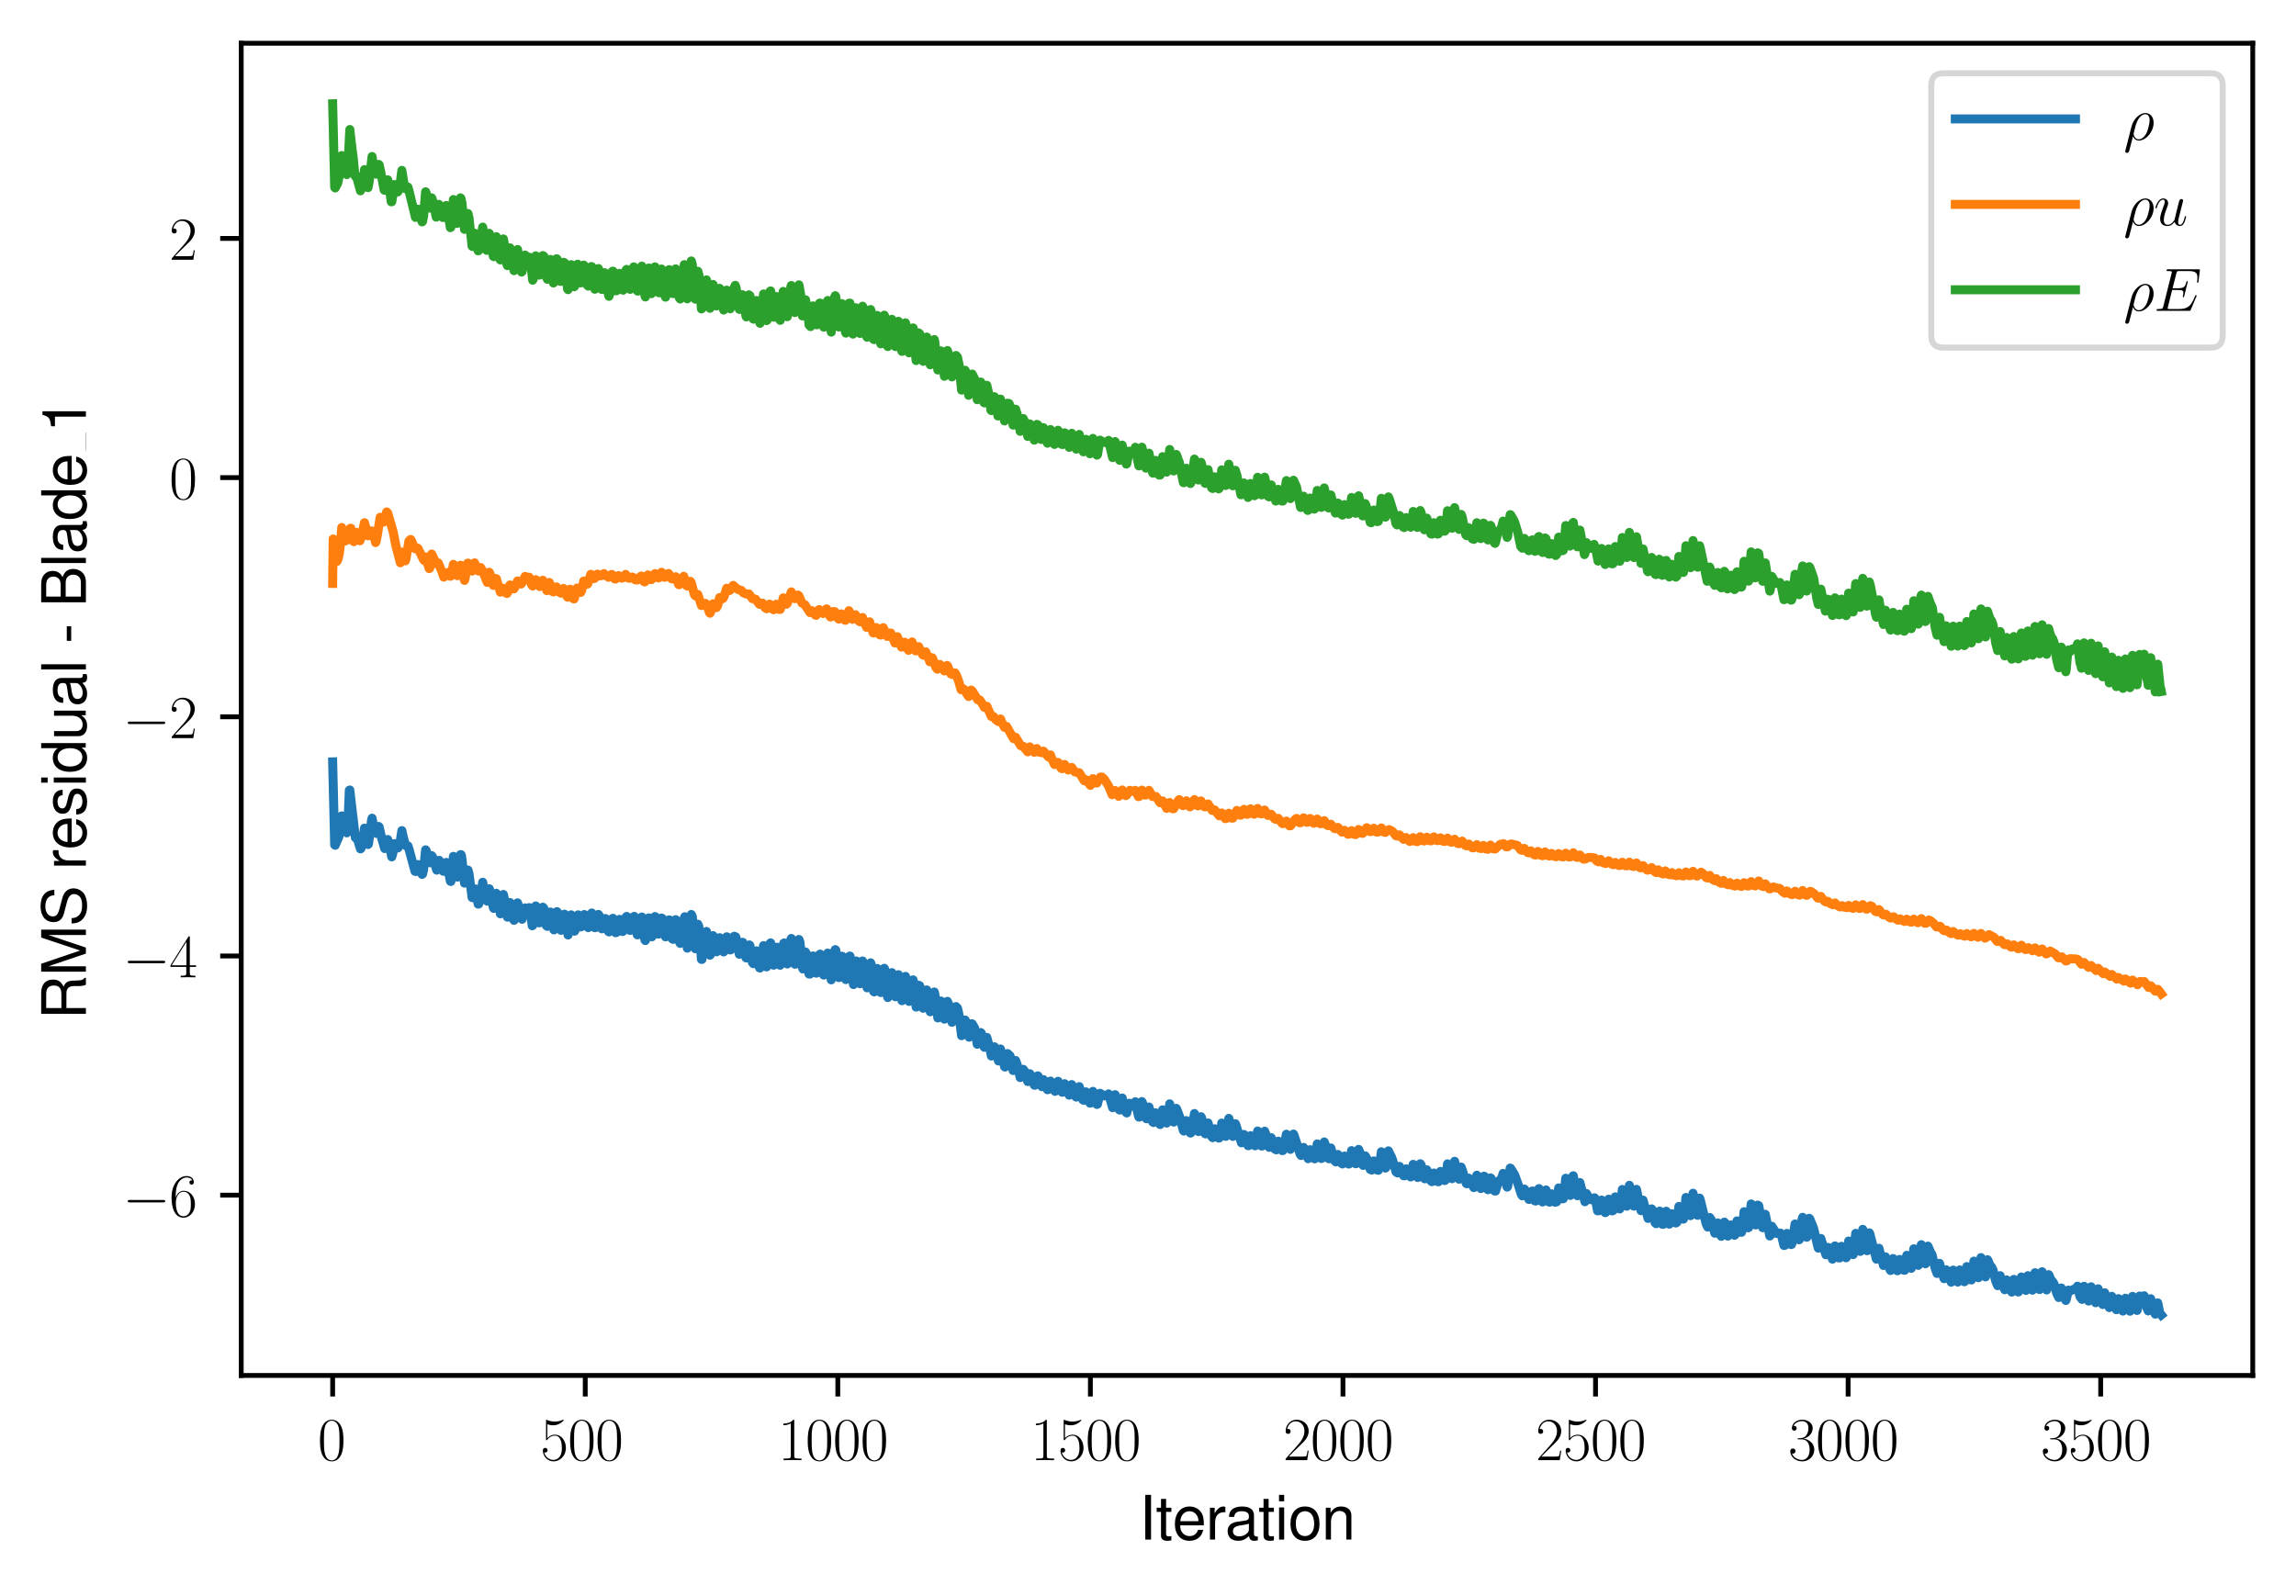 <?xml version="1.0" encoding="utf-8" standalone="no"?>
<!DOCTYPE svg PUBLIC "-//W3C//DTD SVG 1.1//EN"
  "http://www.w3.org/Graphics/SVG/1.1/DTD/svg11.dtd">
<svg xmlns:xlink="http://www.w3.org/1999/xlink" width="382.15pt" height="265.601pt" viewBox="0 0 382.15 265.601" xmlns="http://www.w3.org/2000/svg" version="1.1">
 <defs>
  <style type="text/css">*{stroke-linejoin: round; stroke-linecap: butt}</style>
 </defs>
 <g id="figure_1">
  <g id="patch_1">
   <path d="M 0 265.601 
L 382.15 265.601 
L 382.15 0 
L 0 0 
z
" style="fill: #ffffff"/>
  </g>
  <g id="axes_1">
   <g id="patch_2">
    <path d="M 40.15 228.96 
L 374.95 228.96 
L 374.95 7.2 
L 40.15 7.2 
z
" style="fill: #ffffff"/>
   </g>
   <g id="matplotlib.axis_1">
    <g id="xtick_1">
     <g id="line2d_1">
      <defs>
       <path id="m4ec830dd56" d="M 0 0 
L 0 3.5 
" style="stroke: #000000; stroke-width: 0.8"/>
      </defs>
      <g>
       <use xlink:href="#m4ec830dd56" x="55.369" y="228.96" style="stroke: #000000; stroke-width: 0.8"/>
      </g>
     </g>
     <g id="text_1">
      <!-- $\mathdefault{0}$ -->
      <g transform="translate(52.878 243.058) scale(0.1 -0.1)">
       <defs>
        <path id="CMR17-30" d="M 2688 2038 
C 2688 2430 2682 3099 2413 3613 
C 2176 4063 1798 4224 1466 4224 
C 1158 4224 768 4082 525 3620 
C 269 3137 243 2539 243 2038 
C 243 1671 250 1112 448 623 
C 723 -39 1216 -128 1466 -128 
C 1760 -128 2208 -7 2470 604 
C 2662 1048 2688 1568 2688 2038 
z
M 1466 -26 
C 1056 -26 813 328 723 816 
C 653 1196 653 1749 653 2109 
C 653 2604 653 3015 736 3407 
C 858 3954 1216 4121 1466 4121 
C 1728 4121 2067 3947 2189 3420 
C 2272 3054 2278 2623 2278 2109 
C 2278 1691 2278 1176 2202 797 
C 2067 96 1690 -26 1466 -26 
z
" transform="scale(0.016)"/>
       </defs>
       <use xlink:href="#CMR17-30" transform="scale(0.996)"/>
      </g>
     </g>
    </g>
    <g id="xtick_2">
     <g id="line2d_2">
      <g>
       <use xlink:href="#m4ec830dd56" x="97.408" y="228.96" style="stroke: #000000; stroke-width: 0.8"/>
      </g>
     </g>
     <g id="text_2">
      <!-- $\mathdefault{500}$ -->
      <g transform="translate(89.936 243.058) scale(0.1 -0.1)">
       <defs>
        <path id="CMR17-35" d="M 730 3750 
C 794 3724 1056 3641 1325 3641 
C 1920 3641 2246 3961 2432 4140 
C 2432 4191 2432 4224 2394 4224 
C 2387 4224 2374 4224 2323 4198 
C 2099 4102 1837 4032 1517 4032 
C 1325 4032 1037 4055 723 4191 
C 653 4224 640 4224 634 4224 
C 602 4224 595 4217 595 4090 
L 595 2231 
C 595 2113 595 2080 659 2080 
C 691 2080 704 2093 736 2139 
C 941 2435 1222 2560 1542 2560 
C 1766 2560 2246 2415 2246 1293 
C 2246 1087 2246 716 2054 422 
C 1894 159 1645 25 1370 25 
C 947 25 518 319 403 812 
C 429 806 480 793 506 793 
C 589 793 749 838 749 1036 
C 749 1209 627 1280 506 1280 
C 358 1280 262 1190 262 1011 
C 262 454 704 -128 1382 -128 
C 2042 -128 2669 441 2669 1267 
C 2669 2054 2170 2662 1549 2662 
C 1222 2662 947 2540 730 2304 
L 730 3750 
z
" transform="scale(0.016)"/>
       </defs>
       <use xlink:href="#CMR17-35" transform="scale(0.996)"/>
       <use xlink:href="#CMR17-30" transform="translate(45.69 0) scale(0.996)"/>
       <use xlink:href="#CMR17-30" transform="translate(91.381 0) scale(0.996)"/>
      </g>
     </g>
    </g>
    <g id="xtick_3">
     <g id="line2d_3">
      <g>
       <use xlink:href="#m4ec830dd56" x="139.447" y="228.96" style="stroke: #000000; stroke-width: 0.8"/>
      </g>
     </g>
     <g id="text_3">
      <!-- $\mathdefault{1000}$ -->
      <g transform="translate(129.484 243.058) scale(0.1 -0.1)">
       <defs>
        <path id="CMR17-31" d="M 1702 4083 
C 1702 4217 1696 4224 1606 4224 
C 1357 3927 979 3833 621 3820 
C 602 3820 570 3820 563 3808 
C 557 3795 557 3782 557 3648 
C 755 3648 1088 3686 1344 3839 
L 1344 467 
C 1344 243 1331 166 781 166 
L 589 166 
L 589 0 
C 896 6 1216 12 1523 12 
C 1830 12 2150 6 2458 0 
L 2458 166 
L 2266 166 
C 1715 166 1702 236 1702 467 
L 1702 4083 
z
" transform="scale(0.016)"/>
       </defs>
       <use xlink:href="#CMR17-31" transform="scale(0.996)"/>
       <use xlink:href="#CMR17-30" transform="translate(45.69 0) scale(0.996)"/>
       <use xlink:href="#CMR17-30" transform="translate(91.381 0) scale(0.996)"/>
       <use xlink:href="#CMR17-30" transform="translate(137.071 0) scale(0.996)"/>
      </g>
     </g>
    </g>
    <g id="xtick_4">
     <g id="line2d_4">
      <g>
       <use xlink:href="#m4ec830dd56" x="181.486" y="228.96" style="stroke: #000000; stroke-width: 0.8"/>
      </g>
     </g>
     <g id="text_4">
      <!-- $\mathdefault{1500}$ -->
      <g transform="translate(171.523 243.058) scale(0.1 -0.1)">
       <use xlink:href="#CMR17-31" transform="scale(0.996)"/>
       <use xlink:href="#CMR17-35" transform="translate(45.69 0) scale(0.996)"/>
       <use xlink:href="#CMR17-30" transform="translate(91.381 0) scale(0.996)"/>
       <use xlink:href="#CMR17-30" transform="translate(137.071 0) scale(0.996)"/>
      </g>
     </g>
    </g>
    <g id="xtick_5">
     <g id="line2d_5">
      <g>
       <use xlink:href="#m4ec830dd56" x="223.525" y="228.96" style="stroke: #000000; stroke-width: 0.8"/>
      </g>
     </g>
     <g id="text_5">
      <!-- $\mathdefault{2000}$ -->
      <g transform="translate(213.563 243.058) scale(0.1 -0.1)">
       <defs>
        <path id="CMR17-32" d="M 2669 990 
L 2554 990 
C 2490 537 2438 460 2413 422 
C 2381 371 1920 371 1830 371 
L 602 371 
C 832 620 1280 1073 1824 1596 
C 2214 1966 2669 2400 2669 3033 
C 2669 3788 2067 4224 1395 4224 
C 691 4224 262 3603 262 3027 
C 262 2777 448 2745 525 2745 
C 589 2745 781 2783 781 3007 
C 781 3206 614 3264 525 3264 
C 486 3264 448 3257 422 3244 
C 544 3788 915 4057 1306 4057 
C 1862 4057 2227 3616 2227 3033 
C 2227 2477 1901 1998 1536 1583 
L 262 147 
L 262 0 
L 2515 0 
L 2669 990 
z
" transform="scale(0.016)"/>
       </defs>
       <use xlink:href="#CMR17-32" transform="scale(0.996)"/>
       <use xlink:href="#CMR17-30" transform="translate(45.69 0) scale(0.996)"/>
       <use xlink:href="#CMR17-30" transform="translate(91.381 0) scale(0.996)"/>
       <use xlink:href="#CMR17-30" transform="translate(137.071 0) scale(0.996)"/>
      </g>
     </g>
    </g>
    <g id="xtick_6">
     <g id="line2d_6">
      <g>
       <use xlink:href="#m4ec830dd56" x="265.564" y="228.96" style="stroke: #000000; stroke-width: 0.8"/>
      </g>
     </g>
     <g id="text_6">
      <!-- $\mathdefault{2500}$ -->
      <g transform="translate(255.602 243.058) scale(0.1 -0.1)">
       <use xlink:href="#CMR17-32" transform="scale(0.996)"/>
       <use xlink:href="#CMR17-35" transform="translate(45.69 0) scale(0.996)"/>
       <use xlink:href="#CMR17-30" transform="translate(91.381 0) scale(0.996)"/>
       <use xlink:href="#CMR17-30" transform="translate(137.071 0) scale(0.996)"/>
      </g>
     </g>
    </g>
    <g id="xtick_7">
     <g id="line2d_7">
      <g>
       <use xlink:href="#m4ec830dd56" x="307.604" y="228.96" style="stroke: #000000; stroke-width: 0.8"/>
      </g>
     </g>
     <g id="text_7">
      <!-- $\mathdefault{3000}$ -->
      <g transform="translate(297.641 243.058) scale(0.1 -0.1)">
       <defs>
        <path id="CMR17-33" d="M 1414 2176 
C 1984 2176 2234 1673 2234 1094 
C 2234 322 1824 25 1453 25 
C 1114 25 563 193 390 691 
C 422 678 454 678 486 678 
C 640 678 755 780 755 947 
C 755 1132 614 1216 486 1216 
C 378 1216 211 1164 211 927 
C 211 335 787 -128 1466 -128 
C 2176 -128 2720 432 2720 1087 
C 2720 1718 2208 2176 1600 2246 
C 2086 2347 2554 2776 2554 3353 
C 2554 3856 2048 4224 1472 4224 
C 890 4224 378 3862 378 3347 
C 378 3123 544 3084 627 3084 
C 762 3084 877 3167 877 3334 
C 877 3500 762 3584 627 3584 
C 602 3584 570 3584 544 3571 
C 730 3999 1235 4076 1459 4076 
C 1683 4076 2106 3966 2106 3347 
C 2106 3167 2080 2851 1862 2574 
C 1670 2329 1453 2316 1242 2297 
C 1210 2297 1062 2284 1037 2284 
C 992 2278 966 2272 966 2227 
C 966 2182 973 2176 1101 2176 
L 1414 2176 
z
" transform="scale(0.016)"/>
       </defs>
       <use xlink:href="#CMR17-33" transform="scale(0.996)"/>
       <use xlink:href="#CMR17-30" transform="translate(45.69 0) scale(0.996)"/>
       <use xlink:href="#CMR17-30" transform="translate(91.381 0) scale(0.996)"/>
       <use xlink:href="#CMR17-30" transform="translate(137.071 0) scale(0.996)"/>
      </g>
     </g>
    </g>
    <g id="xtick_8">
     <g id="line2d_8">
      <g>
       <use xlink:href="#m4ec830dd56" x="349.643" y="228.96" style="stroke: #000000; stroke-width: 0.8"/>
      </g>
     </g>
     <g id="text_8">
      <!-- $\mathdefault{3500}$ -->
      <g transform="translate(339.68 243.058) scale(0.1 -0.1)">
       <use xlink:href="#CMR17-33" transform="scale(0.996)"/>
       <use xlink:href="#CMR17-35" transform="translate(45.69 0) scale(0.996)"/>
       <use xlink:href="#CMR17-30" transform="translate(91.381 0) scale(0.996)"/>
       <use xlink:href="#CMR17-30" transform="translate(137.071 0) scale(0.996)"/>
      </g>
     </g>
    </g>
    <g id="text_9">
     <!-- Iteration -->
     <g transform="translate(189.603 256.279) scale(0.1 -0.1)">
      <defs>
       <path id="NimbusSanL-Regu-49" d="M 1242 4672 
L 640 4672 
L 640 0 
L 1242 0 
L 1242 4672 
z
" transform="scale(0.016)"/>
       <path id="NimbusSanL-Regu-74" d="M 1626 3328 
L 1075 3328 
L 1075 4249 
L 544 4249 
L 544 3328 
L 90 3328 
L 90 2892 
L 544 2892 
L 544 402 
C 544 64 774 -128 1190 -128 
C 1318 -128 1446 -116 1626 -84 
L 1626 364 
C 1555 345 1472 339 1370 339 
C 1139 339 1075 402 1075 634 
L 1075 2892 
L 1626 2892 
L 1626 3328 
z
" transform="scale(0.016)"/>
       <path id="NimbusSanL-Regu-65" d="M 3283 1484 
C 3283 1998 3245 2311 3149 2565 
C 2931 3123 2419 3456 1792 3456 
C 858 3456 256 2734 256 1619 
C 256 545 838 -128 1779 -128 
C 2547 -128 3078 307 3213 1018 
L 2675 1018 
C 2528 588 2227 364 1798 364 
C 1459 364 1171 514 992 787 
C 864 974 819 1161 813 1484 
L 3283 1484 
z
M 826 1920 
C 870 2552 1248 2963 1786 2963 
C 2310 2963 2714 2519 2714 1959 
C 2714 1946 2714 1933 2707 1920 
L 826 1920 
z
" transform="scale(0.016)"/>
       <path id="NimbusSanL-Regu-72" d="M 442 3328 
L 442 0 
L 979 0 
L 979 1727 
C 979 2203 1101 2514 1357 2698 
C 1523 2819 1683 2857 2054 2863 
L 2054 3404 
C 1965 3449 1920 3456 1850 3456 
C 1504 3456 1242 3251 934 2750 
L 934 3328 
L 442 3328 
z
" transform="scale(0.016)"/>
       <path id="NimbusSanL-Regu-61" d="M 3424 332 
C 3366 320 3341 320 3309 320 
C 3123 320 3021 415 3021 581 
L 3021 2542 
C 3021 3135 2586 3456 1760 3456 
C 1274 3456 870 3315 646 3065 
C 493 2893 429 2702 416 2370 
L 954 2370 
C 998 2778 1242 2963 1741 2963 
C 2221 2963 2490 2784 2490 2466 
L 2490 2326 
C 2490 2103 2355 2007 1933 1956 
C 1178 1861 1062 1835 858 1753 
C 467 1593 269 1294 269 861 
C 269 256 691 -128 1370 -128 
C 1792 -128 2131 19 2509 364 
C 2547 25 2714 -128 3059 -128 
C 3168 -128 3251 -116 3424 -71 
L 3424 332 
z
M 2490 1071 
C 2490 893 2438 785 2278 638 
C 2061 441 1798 339 1485 339 
C 1069 339 826 536 826 874 
C 826 1224 1062 1402 1632 1485 
C 2195 1562 2310 1587 2490 1670 
L 2490 1071 
z
" transform="scale(0.016)"/>
       <path id="NimbusSanL-Regu-69" d="M 960 3358 
L 429 3358 
L 429 0 
L 960 0 
L 960 3358 
z
M 960 4672 
L 422 4672 
L 422 3999 
L 960 3999 
L 960 4672 
z
" transform="scale(0.016)"/>
       <path id="NimbusSanL-Regu-6f" d="M 1741 3456 
C 800 3456 230 2784 230 1663 
C 230 543 794 -128 1747 -128 
C 2688 -128 3264 543 3264 1638 
C 3264 2791 2707 3456 1741 3456 
z
M 1747 2963 
C 2349 2963 2707 2472 2707 1644 
C 2707 861 2336 364 1747 364 
C 1152 364 787 855 787 1663 
C 787 2466 1152 2963 1747 2963 
z
" transform="scale(0.016)"/>
       <path id="NimbusSanL-Regu-6e" d="M 448 3328 
L 448 0 
L 986 0 
L 986 1835 
C 986 2539 1344 2988 1894 2988 
C 2317 2988 2586 2732 2586 2328 
L 2586 0 
L 3117 0 
L 3117 2539 
C 3117 3097 2701 3456 2054 3456 
C 1555 3456 1235 3263 941 2796 
L 941 3328 
L 448 3328 
z
" transform="scale(0.016)"/>
      </defs>
      <use xlink:href="#NimbusSanL-Regu-49" transform="scale(0.996)"/>
      <use xlink:href="#NimbusSanL-Regu-74" transform="translate(27.695 0) scale(0.996)"/>
      <use xlink:href="#NimbusSanL-Regu-65" transform="translate(55.39 0) scale(0.996)"/>
      <use xlink:href="#NimbusSanL-Regu-72" transform="translate(110.782 0) scale(0.996)"/>
      <use xlink:href="#NimbusSanL-Regu-61" transform="translate(142.961 0) scale(0.996)"/>
      <use xlink:href="#NimbusSanL-Regu-74" transform="translate(198.353 0) scale(0.996)"/>
      <use xlink:href="#NimbusSanL-Regu-69" transform="translate(226.048 0) scale(0.996)"/>
      <use xlink:href="#NimbusSanL-Regu-6f" transform="translate(248.165 0) scale(0.996)"/>
      <use xlink:href="#NimbusSanL-Regu-6e" transform="translate(303.556 0) scale(0.996)"/>
     </g>
    </g>
   </g>
   <g id="matplotlib.axis_2">
    <g id="ytick_1">
     <g id="line2d_9">
      <defs>
       <path id="m8f7843d47b" d="M 0 0 
L -3.5 0 
" style="stroke: #000000; stroke-width: 0.8"/>
      </defs>
      <g>
       <use xlink:href="#m8f7843d47b" x="40.15" y="198.948" style="stroke: #000000; stroke-width: 0.8"/>
      </g>
     </g>
     <g id="text_10">
      <!-- $\mathdefault{−6}$ -->
      <g transform="translate(20.42 202.497) scale(0.1 -0.1)">
       <defs>
        <path id="CMSY10-0" d="M 4218 1472 
C 4326 1472 4442 1472 4442 1600 
C 4442 1728 4326 1728 4218 1728 
L 755 1728 
C 646 1728 531 1728 531 1600 
C 531 1472 646 1472 755 1472 
L 4218 1472 
z
" transform="scale(0.016)"/>
        <path id="CMR17-36" d="M 678 2198 
C 678 3712 1395 4076 1811 4076 
C 1946 4076 2272 4049 2400 3782 
C 2298 3782 2106 3782 2106 3558 
C 2106 3385 2246 3328 2336 3328 
C 2394 3328 2566 3353 2566 3571 
C 2566 3987 2246 4224 1805 4224 
C 1043 4224 243 3411 243 2011 
C 243 257 966 -128 1478 -128 
C 2099 -128 2688 431 2688 1295 
C 2688 2101 2170 2688 1517 2688 
C 1126 2688 838 2430 678 1979 
L 678 2198 
z
M 1478 25 
C 691 25 691 1212 691 1450 
C 691 1914 909 2585 1504 2585 
C 1613 2585 1926 2585 2138 2140 
C 2253 1889 2253 1624 2253 1302 
C 2253 954 2253 696 2118 438 
C 1978 173 1773 25 1478 25 
z
" transform="scale(0.016)"/>
       </defs>
       <use xlink:href="#CMSY10-0" transform="scale(0.996)"/>
       <use xlink:href="#CMR17-36" transform="translate(77.487 0) scale(0.996)"/>
      </g>
     </g>
    </g>
    <g id="ytick_2">
     <g id="line2d_10">
      <g>
       <use xlink:href="#m8f7843d47b" x="40.15" y="159.134" style="stroke: #000000; stroke-width: 0.8"/>
      </g>
     </g>
     <g id="text_11">
      <!-- $\mathdefault{−4}$ -->
      <g transform="translate(20.42 162.683) scale(0.1 -0.1)">
       <defs>
        <path id="CMR17-34" d="M 2150 4147 
C 2150 4281 2144 4288 2029 4288 
L 128 1254 
L 128 1088 
L 1779 1088 
L 1779 460 
C 1779 230 1766 166 1318 166 
L 1197 166 
L 1197 0 
C 1402 12 1747 12 1965 12 
C 2182 12 2528 12 2733 0 
L 2733 166 
L 2611 166 
C 2163 166 2150 230 2150 460 
L 2150 1088 
L 2803 1088 
L 2803 1254 
L 2150 1254 
L 2150 4147 
z
M 1798 3723 
L 1798 1254 
L 256 1254 
L 1798 3723 
z
" transform="scale(0.016)"/>
       </defs>
       <use xlink:href="#CMSY10-0" transform="scale(0.996)"/>
       <use xlink:href="#CMR17-34" transform="translate(77.487 0) scale(0.996)"/>
      </g>
     </g>
    </g>
    <g id="ytick_3">
     <g id="line2d_11">
      <g>
       <use xlink:href="#m8f7843d47b" x="40.15" y="119.319" style="stroke: #000000; stroke-width: 0.8"/>
      </g>
     </g>
     <g id="text_12">
      <!-- $\mathdefault{−2}$ -->
      <g transform="translate(20.42 122.868) scale(0.1 -0.1)">
       <use xlink:href="#CMSY10-0" transform="scale(0.996)"/>
       <use xlink:href="#CMR17-32" transform="translate(77.487 0) scale(0.996)"/>
      </g>
     </g>
    </g>
    <g id="ytick_4">
     <g id="line2d_12">
      <g>
       <use xlink:href="#m8f7843d47b" x="40.15" y="79.504" style="stroke: #000000; stroke-width: 0.8"/>
      </g>
     </g>
     <g id="text_13">
      <!-- $\mathdefault{0}$ -->
      <g transform="translate(28.169 83.053) scale(0.1 -0.1)">
       <use xlink:href="#CMR17-30" transform="scale(0.996)"/>
      </g>
     </g>
    </g>
    <g id="ytick_5">
     <g id="line2d_13">
      <g>
       <use xlink:href="#m8f7843d47b" x="40.15" y="39.69" style="stroke: #000000; stroke-width: 0.8"/>
      </g>
     </g>
     <g id="text_14">
      <!-- $\mathdefault{2}$ -->
      <g transform="translate(28.169 43.239) scale(0.1 -0.1)">
       <use xlink:href="#CMR17-32" transform="scale(0.996)"/>
      </g>
     </g>
    </g>
    <g id="text_15">
     <!-- RMS residual - Blade_1 -->
     <g transform="translate(14.298 169.701) rotate(-90) scale(0.1 -0.1)">
      <defs>
       <path id="NimbusSanL-Regu-52" d="M 1190 2035 
L 2726 2035 
C 3258 2035 3494 1775 3494 1191 
L 3488 770 
C 3488 478 3539 192 3622 0 
L 4346 0 
L 4346 147 
C 4122 303 4077 471 4064 1101 
C 4058 1879 3936 2111 3430 2329 
C 3955 2585 4166 2907 4166 3432 
C 4166 4230 3661 4672 2746 4672 
L 595 4672 
L 595 0 
L 1190 0 
L 1190 2035 
z
M 1190 2560 
L 1190 4147 
L 2630 4147 
C 2963 4147 3155 4096 3302 3970 
C 3462 3837 3546 3628 3546 3350 
C 3546 2806 3264 2560 2630 2560 
L 1190 2560 
z
" transform="scale(0.016)"/>
       <path id="NimbusSanL-Regu-4d" d="M 2995 0 
L 4307 3915 
L 4307 0 
L 4870 0 
L 4870 4672 
L 4045 4672 
L 2688 602 
L 1306 4672 
L 480 4672 
L 480 0 
L 1043 0 
L 1043 3915 
L 2368 0 
L 2995 0 
z
" transform="scale(0.016)"/>
       <path id="NimbusSanL-Regu-53" d="M 3814 3295 
C 3808 4204 3181 4736 2106 4736 
C 1082 4736 448 4211 448 3372 
C 448 2806 749 2450 1363 2291 
L 2522 1986 
C 3110 1833 3379 1598 3379 1236 
C 3379 988 3245 733 3046 593 
C 2861 466 2566 396 2189 396 
C 1683 396 1338 517 1114 784 
C 941 988 864 1210 870 1496 
L 307 1496 
C 314 1070 397 790 582 536 
C 902 102 1440 -128 2150 -128 
C 2707 -128 3162 0 3462 230 
C 3776 479 3974 892 3974 1293 
C 3974 1865 3616 2284 2982 2456 
L 1811 2768 
C 1248 2920 1043 3098 1043 3454 
C 1043 3925 1459 4236 2086 4236 
C 2829 4236 3245 3899 3251 3295 
L 3814 3295 
z
" transform="scale(0.016)"/>
       <path id="NimbusSanL-Regu-73" d="M 2803 2428 
C 2797 3084 2362 3456 1587 3456 
C 806 3456 301 3052 301 2434 
C 301 1912 570 1663 1363 1472 
L 1862 1351 
C 2234 1262 2381 1129 2381 887 
C 2381 574 2067 364 1600 364 
C 1312 364 1069 447 934 587 
C 851 683 813 778 781 1014 
L 218 1014 
C 243 243 678 -128 1555 -128 
C 2400 -128 2938 288 2938 931 
C 2938 1428 2656 1702 1990 1861 
L 1478 1982 
C 1043 2084 858 2224 858 2459 
C 858 2765 1133 2963 1568 2963 
C 1997 2963 2227 2778 2240 2428 
L 2803 2428 
z
" transform="scale(0.016)"/>
       <path id="NimbusSanL-Regu-64" d="M 3168 4672 
L 2637 4672 
L 2637 2937 
C 2413 3276 2054 3456 1606 3456 
C 736 3456 166 2759 166 1695 
C 166 568 723 -128 1626 -128 
C 2086 -128 2406 44 2694 460 
L 2694 19 
L 3168 19 
L 3168 4672 
z
M 1696 2956 
C 2272 2956 2637 2447 2637 1651 
C 2637 880 2266 371 1702 371 
C 1114 371 723 887 723 1663 
C 723 2440 1114 2956 1696 2956 
z
" transform="scale(0.016)"/>
       <path id="NimbusSanL-Regu-75" d="M 3085 19 
L 3085 3328 
L 2554 3328 
L 2554 1454 
C 2554 780 2195 339 1638 339 
C 1216 339 947 591 947 988 
L 947 3328 
L 416 3328 
L 416 780 
C 416 230 832 -128 1485 -128 
C 1978 -128 2291 44 2605 484 
L 2605 19 
L 3085 19 
z
" transform="scale(0.016)"/>
       <path id="NimbusSanL-Regu-6c" d="M 973 4672 
L 435 4672 
L 435 0 
L 973 0 
L 973 4672 
z
" transform="scale(0.016)"/>
       <path id="NimbusSanL-Regu-2d" d="M 1818 1996 
L 294 1996 
L 294 1536 
L 1818 1536 
L 1818 1996 
z
" transform="scale(0.016)"/>
       <path id="NimbusSanL-Regu-42" d="M 506 0 
L 2611 0 
C 3053 0 3379 121 3629 390 
C 3859 632 3987 961 3987 1321 
C 3987 1878 3731 2214 3136 2444 
C 3558 2643 3782 2994 3782 3476 
C 3782 3821 3654 4127 3411 4345 
C 3168 4569 2848 4672 2400 4672 
L 506 4672 
L 506 0 
z
M 1101 2636 
L 1101 4147 
L 2253 4147 
C 2586 4147 2771 4101 2931 3977 
C 3098 3847 3187 3652 3187 3391 
C 3187 3138 3098 2936 2931 2806 
C 2771 2682 2586 2636 2253 2636 
L 1101 2636 
z
M 1101 524 
L 1101 2112 
L 2554 2112 
C 2842 2112 3034 2042 3174 1890 
C 3315 1745 3392 1542 3392 1315 
C 3392 1093 3315 891 3174 746 
C 3034 594 2842 524 2554 524 
L 1101 524 
z
" transform="scale(0.016)"/>
       <path id="NimbusSanL-Regu-31" d="M 1658 3232 
L 1658 0 
L 2221 0 
L 2221 4537 
L 1850 4537 
C 1651 3840 1523 3744 653 3635 
L 653 3232 
L 1658 3232 
z
" transform="scale(0.016)"/>
      </defs>
      <use xlink:href="#NimbusSanL-Regu-52" transform="scale(0.996)"/>
      <use xlink:href="#NimbusSanL-Regu-4d" transform="translate(71.93 0) scale(0.996)"/>
      <use xlink:href="#NimbusSanL-Regu-53" transform="translate(154.918 0) scale(0.996)"/>
      <use xlink:href="#NimbusSanL-Regu-72" transform="translate(249.064 0) scale(0.996)"/>
      <use xlink:href="#NimbusSanL-Regu-65" transform="translate(282.239 0) scale(0.996)"/>
      <use xlink:href="#NimbusSanL-Regu-73" transform="translate(337.631 0) scale(0.996)"/>
      <use xlink:href="#NimbusSanL-Regu-69" transform="translate(387.444 0) scale(0.996)"/>
      <use xlink:href="#NimbusSanL-Regu-64" transform="translate(409.561 0) scale(0.996)"/>
      <use xlink:href="#NimbusSanL-Regu-75" transform="translate(464.952 0) scale(0.996)"/>
      <use xlink:href="#NimbusSanL-Regu-61" transform="translate(520.344 0) scale(0.996)"/>
      <use xlink:href="#NimbusSanL-Regu-6c" transform="translate(575.736 0) scale(0.996)"/>
      <use xlink:href="#NimbusSanL-Regu-2d" transform="translate(625.547 0) scale(0.996)"/>
      <use xlink:href="#NimbusSanL-Regu-42" transform="translate(686.418 0) scale(0.996)"/>
      <use xlink:href="#NimbusSanL-Regu-6c" transform="translate(752.868 0) scale(0.996)"/>
      <use xlink:href="#NimbusSanL-Regu-61" transform="translate(774.985 0) scale(0.996)"/>
      <use xlink:href="#NimbusSanL-Regu-64" transform="translate(830.376 0) scale(0.996)"/>
      <use xlink:href="#NimbusSanL-Regu-65" transform="translate(885.768 0) scale(0.996)"/>
      <use xlink:href="#NimbusSanL-Regu-31" transform="translate(977.025 0) scale(0.996)"/>
      <path d="M 947.137 0 
L 977.025 0 
L 977.025 0.399 
L 947.137 0.399 
L 947.137 0 
z
"/>
     </g>
    </g>
   </g>
   <g id="line2d_14">
    <path d="M 55.369 126.823 
L 55.705 140.636 
L 55.789 140.703 
L 56.378 139.342 
L 56.63 138.351 
L 56.882 135.812 
L 56.966 136.138 
L 57.471 138.229 
L 57.723 138.637 
L 57.807 138.502 
L 57.891 137.612 
L 58.143 131.551 
L 58.227 131.507 
L 58.479 133.738 
L 59.152 139.446 
L 59.236 139.367 
L 59.32 139.109 
L 59.993 141.306 
L 60.077 141.247 
L 60.329 140.409 
L 60.666 137.847 
L 60.75 138.208 
L 61.254 140.576 
L 61.338 140.466 
L 61.506 139.212 
L 61.843 136.527 
L 61.927 136.197 
L 62.179 137.567 
L 62.431 138.456 
L 62.683 138.736 
L 62.852 138.207 
L 63.02 137.566 
L 63.104 137.655 
L 63.524 139.517 
L 64.029 141.249 
L 64.113 141.123 
L 64.533 139.742 
L 64.785 140.663 
L 65.206 142.635 
L 65.374 142.068 
L 65.626 140.431 
L 65.71 140.503 
L 66.215 141.157 
L 66.383 140.938 
L 66.635 139.898 
L 66.887 138.263 
L 67.14 139.421 
L 67.476 140.645 
L 67.644 140.822 
L 67.896 140.805 
L 68.064 141.304 
L 69.073 145.031 
L 69.241 145.071 
L 69.578 143.914 
L 69.662 143.966 
L 69.83 144.217 
L 70.25 145.548 
L 70.335 145.483 
L 70.503 144.778 
L 70.839 141.462 
L 70.923 141.549 
L 71.091 142.071 
L 71.428 143.486 
L 71.596 143.62 
L 71.764 142.894 
L 71.848 142.43 
L 71.932 142.518 
L 72.1 142.862 
L 72.689 144.844 
L 72.857 144.309 
L 73.109 143.217 
L 73.277 143.495 
L 73.782 145.035 
L 73.866 145.023 
L 74.034 144.642 
L 74.286 143.558 
L 74.37 143.753 
L 74.623 144.968 
L 74.959 146.682 
L 75.043 146.729 
L 75.211 145.641 
L 75.463 142.548 
L 75.547 142.596 
L 75.716 143.086 
L 76.136 145.999 
L 76.304 144.768 
L 76.64 142.264 
L 76.724 142.259 
L 76.809 142.413 
L 76.977 143.782 
L 77.313 147.006 
L 77.397 146.968 
L 77.649 145.63 
L 77.817 144.822 
L 77.902 144.842 
L 78.07 145.487 
L 78.574 149.401 
L 78.658 149.439 
L 78.742 149.324 
L 79.079 147.96 
L 79.163 148.073 
L 79.331 149.018 
L 79.583 150.501 
L 79.667 150.487 
L 79.835 150.047 
L 80.34 146.859 
L 80.844 149.699 
L 81.097 150.005 
L 81.265 149.287 
L 81.433 147.941 
L 81.517 148.171 
L 81.769 149.315 
L 82.105 151.071 
L 82.19 151.217 
L 82.274 151.022 
L 82.61 148.7 
L 82.694 148.818 
L 82.862 149.563 
L 83.283 152.114 
L 83.367 152.054 
L 83.535 150.953 
L 83.787 148.896 
L 83.955 149.638 
L 84.46 152.669 
L 84.544 152.546 
L 84.88 150.238 
L 84.964 150.393 
L 85.132 151.095 
L 85.469 153.074 
L 85.553 153.199 
L 85.637 153.107 
L 86.141 150.286 
L 86.225 150.515 
L 86.478 151.757 
L 86.73 152.814 
L 86.898 153.017 
L 87.066 152.283 
L 87.318 151.188 
L 87.402 151.127 
L 87.655 151.518 
L 87.823 151.619 
L 87.991 151.427 
L 88.075 151.083 
L 88.159 151.163 
L 88.243 151.364 
L 88.411 152.702 
L 88.58 154.1 
L 88.664 154.059 
L 88.916 152.844 
L 89.168 150.804 
L 89.252 150.909 
L 89.42 151.429 
L 89.757 153.619 
L 89.925 153.327 
L 90.093 152.612 
L 90.345 151.011 
L 90.429 151.077 
L 90.513 151.195 
L 90.681 152.287 
L 90.934 154.086 
L 91.102 154.201 
L 91.27 153.451 
L 91.522 151.927 
L 91.606 151.814 
L 91.69 152.001 
L 92.195 154.787 
L 92.279 154.682 
L 92.447 153.384 
L 92.699 151.751 
L 92.783 151.835 
L 92.952 152.918 
L 93.204 154.638 
L 93.372 154.858 
L 93.456 154.688 
L 93.876 152.233 
L 93.961 152.173 
L 94.045 152.378 
L 94.549 155.641 
L 94.717 154.338 
L 94.969 152.414 
L 95.054 152.283 
L 95.138 152.466 
L 95.558 154.98 
L 95.642 155.002 
L 95.726 154.836 
L 96.231 152.285 
L 96.399 153.029 
L 96.651 154.298 
L 96.819 154.205 
L 96.903 154.012 
L 97.24 152.233 
L 97.324 152.263 
L 97.492 152.862 
L 97.828 154.352 
L 97.912 154.415 
L 97.996 154.271 
L 98.501 151.977 
L 98.585 152.086 
L 98.837 153.771 
L 99.005 154.425 
L 99.089 154.411 
L 99.257 153.699 
L 99.51 152.325 
L 99.594 152.219 
L 99.678 152.297 
L 99.846 153.189 
L 100.098 154.53 
L 100.182 154.611 
L 100.266 154.515 
L 100.687 152.904 
L 100.771 152.9 
L 100.939 153.447 
L 101.275 155.066 
L 101.359 155.124 
L 101.444 154.989 
L 101.948 152.888 
L 102.032 152.863 
L 102.2 153.628 
L 102.452 155.253 
L 102.621 155.213 
L 102.789 154.393 
L 103.041 153.107 
L 103.125 153.04 
L 103.209 153.151 
L 103.63 155.064 
L 103.714 155.006 
L 103.882 154.352 
L 104.218 152.632 
L 104.302 152.551 
L 104.386 152.67 
L 104.891 154.886 
L 105.059 154.295 
L 105.395 152.659 
L 105.563 152.542 
L 105.732 153.434 
L 106.068 155.606 
L 106.152 155.612 
L 106.32 154.695 
L 106.572 152.97 
L 106.825 152.646 
L 106.909 152.706 
L 107.077 153.974 
L 107.329 156.453 
L 107.413 156.562 
L 107.497 156.365 
L 107.749 154.031 
L 107.918 152.89 
L 108.002 152.787 
L 108.086 153.036 
L 108.506 155.939 
L 108.674 155.368 
L 109.011 152.571 
L 109.095 152.614 
L 109.179 152.727 
L 109.347 153.828 
L 109.599 155.5 
L 109.767 155.297 
L 110.019 153.425 
L 110.104 152.815 
L 110.188 152.85 
L 110.272 152.926 
L 110.44 153.823 
L 110.692 155.774 
L 110.776 155.948 
L 110.86 155.903 
L 111.028 155.016 
L 111.365 153.124 
L 111.449 153.14 
L 111.617 154.159 
L 111.869 156.26 
L 112.037 156.362 
L 112.206 155.309 
L 112.458 153.089 
L 112.626 153.229 
L 112.794 154.508 
L 113.046 156.704 
L 113.214 157.041 
L 113.383 155.74 
L 113.719 153.36 
L 113.971 152.603 
L 114.139 154.474 
L 114.392 157.831 
L 114.476 157.713 
L 114.56 157.335 
L 115.064 152.225 
L 115.232 152.554 
L 115.401 154.408 
L 115.653 157.719 
L 115.737 157.938 
L 115.821 157.551 
L 116.157 153.849 
L 116.325 154.261 
L 116.494 156.247 
L 116.746 159.688 
L 116.83 159.706 
L 116.998 158.279 
L 117.334 155.613 
L 117.587 155.051 
L 117.839 156.353 
L 118.175 159.006 
L 118.259 158.895 
L 118.427 157.91 
L 118.68 155.746 
L 118.848 156.101 
L 119.1 157.729 
L 119.268 158.437 
L 119.352 158.37 
L 119.52 157.658 
L 119.773 156.089 
L 120.025 156.515 
L 120.445 158.459 
L 120.613 157.931 
L 120.95 155.94 
L 121.118 156.015 
L 121.286 156.666 
L 121.538 158.13 
L 121.622 158.109 
L 121.79 157.634 
L 122.211 155.846 
L 122.463 155.962 
L 122.631 156.603 
L 123.052 158.845 
L 123.136 158.744 
L 123.556 156.852 
L 123.64 156.875 
L 123.808 157.532 
L 124.145 159.403 
L 124.229 159.473 
L 124.313 159.342 
L 124.733 157.293 
L 124.817 157.381 
L 124.985 158.336 
L 125.238 160.236 
L 125.406 160.424 
L 125.574 159.56 
L 125.826 158.349 
L 125.91 158.273 
L 125.994 158.41 
L 126.247 160.386 
L 126.415 161.107 
L 126.499 161.137 
L 126.583 160.894 
L 127.087 157.404 
L 127.171 157.552 
L 127.424 160.164 
L 127.592 160.952 
L 127.676 160.842 
L 127.844 159.888 
L 128.18 157.03 
L 128.264 156.948 
L 128.349 157.264 
L 128.769 160.665 
L 128.853 160.599 
L 129.021 159.583 
L 129.273 157.693 
L 129.358 157.671 
L 129.526 158.578 
L 129.778 160.642 
L 129.862 160.674 
L 129.946 160.553 
L 130.114 159.39 
L 130.451 157.005 
L 130.535 156.966 
L 130.619 157.184 
L 131.039 160.462 
L 131.123 160.32 
L 131.291 159.008 
L 131.628 156.381 
L 131.712 156.222 
L 131.88 156.478 
L 132.048 157.911 
L 132.3 160.501 
L 132.384 160.493 
L 132.468 160.255 
L 132.973 156.388 
L 133.141 156.82 
L 133.309 158.328 
L 133.561 161.11 
L 133.646 161.302 
L 133.73 161.232 
L 133.982 159.226 
L 134.066 158.465 
L 134.15 158.672 
L 134.234 158.765 
L 134.402 159.719 
L 134.654 162.135 
L 134.823 162.135 
L 134.907 161.98 
L 135.075 160.502 
L 135.243 159.322 
L 135.327 159.126 
L 135.411 159.196 
L 135.579 160.502 
L 135.832 161.984 
L 135.916 161.987 
L 136 161.856 
L 136.168 160.541 
L 136.42 158.867 
L 136.504 158.823 
L 136.588 159.048 
L 137.093 162.31 
L 137.177 162.286 
L 137.345 160.991 
L 137.597 159.018 
L 137.765 158.651 
L 137.849 158.871 
L 138.354 163.105 
L 138.438 162.677 
L 138.858 158.423 
L 139.027 158.07 
L 139.111 158.154 
L 139.279 159.678 
L 139.531 162.609 
L 139.615 162.733 
L 139.699 162.621 
L 139.867 160.952 
L 140.12 159.166 
L 140.204 159.206 
L 140.372 160.235 
L 140.708 162.97 
L 140.792 163.063 
L 140.876 162.812 
L 141.381 159.172 
L 141.465 159.145 
L 141.549 159.473 
L 142.053 163.892 
L 142.222 162.18 
L 142.474 159.965 
L 142.558 159.978 
L 142.726 160.908 
L 143.062 163.649 
L 143.146 163.755 
L 143.23 163.676 
L 143.399 161.862 
L 143.567 159.967 
L 143.819 160.488 
L 144.323 164.437 
L 144.408 164.098 
L 144.828 160.43 
L 144.912 160.274 
L 144.996 160.478 
L 145.164 162.42 
L 145.416 165.044 
L 145.501 165.112 
L 145.585 164.647 
L 145.921 161.375 
L 146.005 161.211 
L 146.089 161.345 
L 146.257 162.886 
L 146.51 164.958 
L 146.594 165.219 
L 146.678 165.141 
L 147.182 161.182 
L 147.266 161.356 
L 147.434 163.16 
L 147.687 165.785 
L 147.771 166.056 
L 147.855 165.749 
L 148.191 162.329 
L 148.443 161.903 
L 148.527 162.174 
L 149.032 165.919 
L 149.116 165.493 
L 149.452 162.439 
L 149.536 162.246 
L 149.62 162.367 
L 149.789 163.929 
L 150.041 166.309 
L 150.125 166.58 
L 150.209 166.293 
L 150.629 162.62 
L 150.713 162.526 
L 150.797 162.762 
L 151.302 166.696 
L 151.386 166.42 
L 151.722 163.55 
L 151.891 163.159 
L 151.975 163.112 
L 152.059 163.395 
L 152.479 167.638 
L 152.563 167.609 
L 152.899 164.009 
L 152.984 164.034 
L 153.068 164.075 
L 153.236 164.94 
L 153.572 167.518 
L 153.656 167.834 
L 153.74 167.793 
L 154.161 164.798 
L 154.245 164.781 
L 154.329 165.032 
L 154.833 168.42 
L 155.001 167.042 
L 155.254 165.379 
L 155.338 165.363 
L 155.506 165.129 
L 155.59 165.433 
L 156.094 169.449 
L 156.263 168.088 
L 156.515 166.685 
L 156.599 166.625 
L 156.683 166.796 
L 157.187 169.648 
L 157.272 169.596 
L 157.692 166.687 
L 157.944 167.265 
L 158.449 170.173 
L 158.617 168.88 
L 158.785 167.827 
L 158.953 167.753 
L 159.121 167.554 
L 159.373 167.824 
L 159.626 168.97 
L 160.046 172.399 
L 160.13 172.309 
L 160.551 169.875 
L 160.635 169.79 
L 160.719 169.919 
L 161.307 172.652 
L 161.728 170.414 
L 161.812 170.427 
L 162.232 171.138 
L 162.653 173.829 
L 162.737 173.782 
L 163.241 171.879 
L 163.325 171.962 
L 163.83 174.33 
L 163.914 174.284 
L 164.25 172.683 
L 164.67 174.208 
L 165.007 175.786 
L 165.091 175.667 
L 165.427 174.293 
L 165.511 174.247 
L 165.595 174.353 
L 166.184 176.607 
L 166.352 175.741 
L 166.52 174.614 
L 166.856 175.958 
L 167.193 177.547 
L 167.277 177.624 
L 167.445 176.808 
L 167.697 175.375 
L 168.118 175.748 
L 168.286 176.571 
L 168.622 178.202 
L 168.706 178.092 
L 169.042 176.529 
L 169.295 177.221 
L 169.799 179.374 
L 169.883 179.339 
L 170.22 178.078 
L 170.304 177.998 
L 170.556 178.325 
L 171.06 180.038 
L 171.144 179.941 
L 171.397 178.723 
L 171.481 178.844 
L 171.649 179.123 
L 172.153 180.633 
L 172.237 180.656 
L 172.406 179.996 
L 172.658 179.116 
L 172.742 179.085 
L 172.826 179.191 
L 173.415 180.889 
L 173.583 180.176 
L 173.667 179.708 
L 173.751 179.795 
L 173.919 180.054 
L 174.339 181.396 
L 174.508 181.348 
L 174.76 180.348 
L 174.844 179.958 
L 175.601 181.664 
L 175.769 181.307 
L 176.105 179.995 
L 176.357 180.548 
L 176.778 181.814 
L 176.862 181.805 
L 177.03 181.248 
L 177.198 180.393 
L 177.955 182.302 
L 178.039 182.202 
L 178.375 180.538 
L 178.459 180.742 
L 178.796 181.849 
L 179.048 182.555 
L 179.132 182.621 
L 179.3 181.981 
L 179.552 181.037 
L 179.636 180.879 
L 179.973 182.152 
L 180.225 183.069 
L 180.393 183.165 
L 180.561 182.627 
L 180.729 181.749 
L 180.813 181.925 
L 181.066 182.679 
L 181.402 183.625 
L 181.486 183.623 
L 181.654 183.205 
L 181.906 181.667 
L 181.991 181.786 
L 182.159 182.227 
L 182.579 183.845 
L 182.663 183.797 
L 182.831 183.106 
L 183.084 181.989 
L 183.252 182.083 
L 183.84 182.428 
L 184.261 182.395 
L 184.429 182.348 
L 184.513 182.091 
L 185.186 184.384 
L 185.27 184.238 
L 185.606 182.224 
L 185.69 182.44 
L 185.942 183.555 
L 186.279 184.725 
L 186.363 184.778 
L 186.447 184.544 
L 186.783 182.773 
L 187.119 184.205 
L 187.372 185.107 
L 187.54 185.263 
L 187.96 183.645 
L 188.044 183.705 
L 188.381 183.982 
L 188.549 184.107 
L 188.717 183.967 
L 188.969 183.397 
L 189.053 183.661 
L 189.389 185.397 
L 189.558 185.949 
L 189.642 185.953 
L 189.81 185.202 
L 190.062 183.369 
L 190.23 183.753 
L 190.819 186.226 
L 190.987 185.353 
L 191.239 184.27 
L 191.491 185.22 
L 191.828 186.735 
L 191.996 186.857 
L 192.164 186.101 
L 192.332 185.238 
L 193.089 187.192 
L 193.257 186.686 
L 193.509 184.736 
L 193.593 184.937 
L 193.93 186.314 
L 194.182 186.949 
L 194.266 186.841 
L 194.434 185.782 
L 194.686 183.746 
L 194.939 184.824 
L 195.275 186.634 
L 195.359 186.785 
L 195.443 186.69 
L 195.779 184.494 
L 195.863 184.634 
L 196.2 185.512 
L 196.368 185.967 
L 196.957 188.184 
L 197.041 188.278 
L 197.125 188.187 
L 197.377 187.075 
L 197.461 186.536 
L 197.797 187.539 
L 198.134 188.611 
L 198.218 188.579 
L 198.386 187.889 
L 198.806 185.356 
L 199.058 186.487 
L 199.395 188.303 
L 199.479 188.363 
L 199.563 188.197 
L 199.899 185.887 
L 199.983 186.032 
L 200.151 186.62 
L 200.572 188.706 
L 200.656 188.751 
L 200.824 187.922 
L 201.076 186.929 
L 201.413 188.339 
L 201.665 189.187 
L 201.833 189.376 
L 202.001 188.79 
L 202.169 187.899 
L 202.842 189.445 
L 202.926 189.435 
L 203.094 188.918 
L 203.346 186.949 
L 203.431 187.12 
L 203.683 188.072 
L 203.935 189.056 
L 204.019 189.16 
L 204.103 189.071 
L 204.271 188.034 
L 204.524 186.169 
L 204.692 186.72 
L 205.196 189.167 
L 205.28 189.093 
L 205.617 187.056 
L 205.701 187.22 
L 206.626 190.238 
L 206.794 189.828 
L 207.046 188.843 
L 207.13 189.025 
L 207.382 189.759 
L 207.719 190.7 
L 207.803 190.718 
L 207.971 190.258 
L 208.139 189.048 
L 208.223 189.096 
L 208.391 189.303 
L 208.896 190.731 
L 209.064 190.166 
L 209.316 188.267 
L 209.4 188.346 
L 209.568 188.756 
L 209.989 190.77 
L 210.073 190.761 
L 210.241 189.893 
L 210.493 188.302 
L 210.661 188.711 
L 211.25 190.99 
L 211.418 190.119 
L 211.586 189.38 
L 211.838 190.143 
L 212.175 191.267 
L 212.427 191.404 
L 212.763 189.959 
L 212.847 190.189 
L 213.436 191.534 
L 213.52 191.524 
L 213.688 191.012 
L 214.108 188.8 
L 214.361 189.815 
L 214.697 191.251 
L 214.781 191.321 
L 214.865 191.179 
L 215.286 188.775 
L 215.37 188.931 
L 216.126 191.202 
L 216.379 192.107 
L 216.547 192.345 
L 216.631 192.247 
L 216.967 190.999 
L 217.724 192.873 
L 217.808 192.792 
L 217.976 192.064 
L 218.06 191.379 
L 218.144 191.455 
L 218.312 191.674 
L 218.817 192.904 
L 218.985 192.381 
L 219.237 190.416 
L 219.321 190.512 
L 219.49 190.929 
L 219.91 192.843 
L 219.994 192.823 
L 220.162 191.869 
L 220.414 190.092 
L 220.583 190.541 
L 221.171 192.887 
L 221.339 191.868 
L 221.507 191.091 
L 221.76 191.93 
L 222.096 193.167 
L 222.348 193.413 
L 222.684 192.177 
L 223.273 193.628 
L 223.441 193.751 
L 223.525 193.66 
L 223.693 192.994 
L 223.778 192.436 
L 223.862 192.533 
L 224.114 192.983 
L 224.45 193.76 
L 224.534 193.763 
L 224.702 193.275 
L 224.955 191.533 
L 225.039 191.618 
L 225.207 191.993 
L 225.627 193.713 
L 225.711 193.712 
L 225.879 192.872 
L 226.132 191.325 
L 226.3 191.714 
L 226.888 193.996 
L 227.057 193.121 
L 227.225 192.4 
L 227.477 192.805 
L 227.813 193.895 
L 228.066 194.668 
L 228.318 194.769 
L 228.486 194.34 
L 228.654 193.245 
L 228.738 193.391 
L 228.99 194.031 
L 229.243 194.775 
L 229.411 194.807 
L 229.579 194.277 
L 229.915 191.722 
L 229.999 191.93 
L 230.167 192.631 
L 230.504 194.35 
L 230.588 194.436 
L 230.672 194.354 
L 230.84 193.159 
L 231.092 191.572 
L 231.26 191.932 
L 231.597 192.584 
L 231.849 193.289 
L 232.353 195.068 
L 232.606 195.249 
L 232.942 194.16 
L 233.615 195.711 
L 233.783 195.724 
L 233.951 195.122 
L 234.035 194.565 
L 234.119 194.62 
L 234.287 194.768 
L 234.792 195.915 
L 234.96 195.476 
L 235.212 193.818 
L 235.296 193.854 
L 235.464 194.126 
L 235.969 196.012 
L 236.137 195.256 
L 236.389 193.716 
L 236.557 193.949 
L 236.726 194.719 
L 236.978 196.054 
L 237.146 196.23 
L 237.314 195.48 
L 237.482 194.726 
L 237.735 195.228 
L 238.155 196.572 
L 238.323 196.704 
L 238.491 196.129 
L 238.659 195.261 
L 238.743 195.414 
L 238.996 196.02 
L 239.248 196.679 
L 239.416 196.714 
L 239.5 196.612 
L 239.668 195.76 
L 239.752 194.995 
L 239.836 195.083 
L 240.005 195.328 
L 240.425 196.509 
L 240.509 196.499 
L 240.593 196.346 
L 240.761 195.265 
L 240.929 193.733 
L 241.014 193.863 
L 241.182 194.346 
L 241.602 196.169 
L 241.686 196.209 
L 241.77 195.971 
L 242.107 193.308 
L 242.359 194.267 
L 242.695 195.996 
L 242.863 196.291 
L 242.947 196.033 
L 243.2 194.275 
L 243.452 194.962 
L 244.04 196.986 
L 244.124 197.051 
L 244.461 196.119 
L 244.545 196.327 
L 245.302 197.69 
L 245.47 197.205 
L 245.806 195.629 
L 245.974 195.912 
L 246.226 197.173 
L 246.479 197.846 
L 246.563 197.803 
L 246.731 197.089 
L 246.983 195.79 
L 247.067 195.81 
L 247.235 196.34 
L 247.572 197.964 
L 247.656 198.041 
L 247.74 197.943 
L 248.076 196.073 
L 248.16 196.119 
L 248.328 196.432 
L 248.749 198.238 
L 248.917 198.261 
L 249.421 196.621 
L 249.926 196.18 
L 250.178 195.329 
L 250.262 195.607 
L 250.851 197.607 
L 250.935 197.51 
L 251.103 196.293 
L 251.355 194.443 
L 251.439 194.486 
L 251.86 195.169 
L 252.112 195.585 
L 252.7 197.218 
L 253.205 198.81 
L 253.373 199.059 
L 253.541 198.625 
L 253.709 197.922 
L 253.793 198.029 
L 253.962 198.224 
L 254.466 199.656 
L 254.55 199.658 
L 254.718 199.061 
L 254.886 198.361 
L 255.055 198.252 
L 255.223 198.91 
L 255.475 199.9 
L 255.643 199.918 
L 255.811 199.236 
L 256.064 197.943 
L 256.148 197.851 
L 256.232 197.946 
L 256.736 200.082 
L 256.82 199.977 
L 257.325 198.085 
L 257.493 198.722 
L 257.745 200.043 
L 257.913 200.11 
L 257.997 200.017 
L 258.25 198.721 
L 258.418 198.835 
L 258.586 199.267 
L 258.838 200.126 
L 259.09 200.059 
L 259.259 199.299 
L 259.427 197.74 
L 259.511 197.889 
L 259.679 198.333 
L 260.015 199.557 
L 260.183 199.546 
L 260.352 198.681 
L 260.604 196.128 
L 260.688 196.365 
L 260.94 197.675 
L 261.192 198.867 
L 261.361 198.994 
L 261.529 197.576 
L 261.781 195.783 
L 261.865 195.716 
L 262.201 197.684 
L 262.454 198.846 
L 262.538 199.042 
L 262.622 198.984 
L 262.958 196.851 
L 263.799 200.04 
L 264.051 198.673 
L 264.64 199.639 
L 264.808 199.709 
L 265.396 199.385 
L 265.48 199.476 
L 265.649 200.219 
L 265.901 201.555 
L 266.069 201.558 
L 266.237 200.983 
L 266.489 199.827 
L 266.573 199.762 
L 266.657 199.87 
L 267.162 201.851 
L 267.246 201.829 
L 267.414 201.135 
L 267.75 199.613 
L 268.003 200.396 
L 268.339 201.572 
L 268.507 201.493 
L 268.675 200.826 
L 268.844 199.234 
L 268.928 199.4 
L 269.18 200.262 
L 269.432 201.149 
L 269.6 201.242 
L 269.684 201.072 
L 269.937 198.807 
L 270.021 198.002 
L 270.105 198.23 
L 270.357 199.455 
L 270.609 200.583 
L 270.777 200.786 
L 270.861 200.456 
L 271.198 197.308 
L 271.45 198.582 
L 271.786 200.39 
L 271.954 200.773 
L 272.123 199.342 
L 272.291 198.043 
L 272.375 197.975 
L 273.132 201.526 
L 273.468 199.768 
L 274.309 202.824 
L 274.729 201.353 
L 274.897 201.227 
L 275.065 201.434 
L 275.233 202.216 
L 275.486 203.55 
L 275.654 203.694 
L 275.738 203.649 
L 275.906 202.706 
L 276.074 201.765 
L 276.242 201.6 
L 276.411 202.552 
L 276.663 203.786 
L 276.831 203.801 
L 276.999 203.024 
L 277.251 201.686 
L 277.335 201.62 
L 277.419 201.772 
L 277.84 203.774 
L 278.008 203.654 
L 278.176 202.732 
L 278.26 202.035 
L 278.344 202.051 
L 278.513 202.206 
L 278.933 203.58 
L 279.101 203.464 
L 279.269 202.502 
L 279.437 200.823 
L 279.521 201.008 
L 279.774 201.99 
L 280.026 202.9 
L 280.194 202.938 
L 280.278 202.655 
L 280.614 199.328 
L 280.699 199.625 
L 281.371 202.363 
L 281.539 200.846 
L 281.792 198.628 
L 282.044 200.128 
L 282.38 201.968 
L 282.548 202.303 
L 282.885 199.434 
L 282.969 199.645 
L 283.978 203.723 
L 284.23 204.256 
L 284.566 202.66 
L 284.65 202.784 
L 284.818 203.026 
L 285.407 205.276 
L 285.575 204.553 
L 285.743 203.78 
L 285.911 203.571 
L 286.08 204.406 
L 286.332 205.594 
L 286.5 205.799 
L 286.584 205.655 
L 287.004 203.436 
L 287.089 203.508 
L 287.593 205.761 
L 287.677 205.648 
L 287.845 204.698 
L 288.013 203.917 
L 288.182 203.908 
L 288.686 205.624 
L 288.77 205.575 
L 288.938 204.75 
L 289.106 203.227 
L 289.19 203.35 
L 289.359 203.774 
L 289.695 205.112 
L 289.863 205.129 
L 289.947 204.903 
L 290.199 202.596 
L 290.283 201.702 
L 290.368 201.989 
L 290.956 204.382 
L 291.04 204.353 
L 291.208 202.944 
L 291.461 200.411 
L 291.713 201.922 
L 292.049 203.676 
L 292.217 203.909 
L 292.554 200.598 
L 292.638 200.662 
L 292.722 200.693 
L 293.394 204.367 
L 293.478 204.279 
L 293.815 202.133 
L 294.571 205.744 
L 294.656 205.65 
L 294.908 204.125 
L 295.664 205.306 
L 296.337 205.261 
L 296.505 205.645 
L 296.926 207.323 
L 297.094 207.288 
L 297.262 206.58 
L 297.43 205.312 
L 297.514 205.4 
L 297.682 205.725 
L 298.103 207.167 
L 298.187 207.152 
L 298.271 206.963 
L 298.775 203.742 
L 299.448 206.375 
L 299.532 206.283 
L 299.7 204.821 
L 299.952 202.907 
L 300.037 202.635 
L 300.709 205.953 
L 300.793 205.823 
L 301.13 202.802 
L 301.214 202.879 
L 301.634 203.891 
L 301.886 204.557 
L 302.475 207.162 
L 302.643 207.765 
L 302.727 207.676 
L 303.063 206.151 
L 303.904 208.871 
L 304.24 207.639 
L 304.409 207.696 
L 304.997 209.601 
L 305.165 208.828 
L 305.418 207.395 
L 305.586 207.563 
L 305.754 208.263 
L 306.006 209.38 
L 306.174 209.405 
L 306.342 208.747 
L 306.511 207.464 
L 306.595 207.582 
L 306.763 207.944 
L 307.183 209.313 
L 307.267 209.371 
L 307.351 209.284 
L 307.52 208.151 
L 307.688 206.584 
L 308.024 207.997 
L 308.276 208.729 
L 308.444 208.843 
L 308.528 208.542 
L 308.865 205.306 
L 308.949 205.71 
L 309.453 208.085 
L 309.622 208.31 
L 309.79 206.711 
L 310.042 204.637 
L 310.715 208.182 
L 310.799 208.186 
L 311.135 205.217 
L 311.219 205.393 
L 312.312 209.6 
L 312.396 209.411 
L 312.732 207.784 
L 313.489 210.652 
L 313.573 210.538 
L 313.825 209.218 
L 314.162 210.023 
L 314.582 211.381 
L 314.666 211.49 
L 314.834 210.651 
L 315.087 209.496 
L 315.339 209.997 
L 315.759 211.513 
L 315.843 211.524 
L 316.011 210.865 
L 316.18 209.646 
L 316.264 209.774 
L 316.432 210.126 
L 316.852 211.423 
L 317.02 211.446 
L 317.189 210.393 
L 317.357 208.965 
L 318.113 211.131 
L 318.197 210.879 
L 318.534 207.875 
L 318.618 208.285 
L 319.038 210.296 
L 319.291 210.633 
L 319.459 209.159 
L 319.711 207.369 
L 319.795 207.193 
L 320.299 209.895 
L 320.468 210.369 
L 320.552 210.266 
L 320.888 207.429 
L 321.056 207.829 
L 321.308 208.417 
L 321.561 208.826 
L 321.729 209.542 
L 322.065 211.028 
L 322.401 211.973 
L 322.485 211.831 
L 322.822 210.294 
L 323.242 211.914 
L 323.579 212.845 
L 323.663 212.701 
L 323.915 211.372 
L 324.756 213.433 
L 324.924 212.483 
L 325.092 211.419 
L 325.428 212.427 
L 325.765 213.338 
L 325.849 213.413 
L 325.933 213.237 
L 326.185 211.394 
L 326.269 211.598 
L 326.942 213.359 
L 327.026 213.316 
L 327.194 212.207 
L 327.362 210.836 
L 328.035 212.997 
L 328.119 213.065 
L 328.203 212.829 
L 328.539 209.927 
L 329.128 212.436 
L 329.296 212.684 
L 329.464 211.282 
L 329.716 209.339 
L 330.221 212.051 
L 330.473 212.55 
L 330.809 209.693 
L 330.893 209.816 
L 331.23 210.657 
L 331.482 210.908 
L 331.734 211.447 
L 332.155 213.193 
L 332.491 214.015 
L 332.575 213.863 
L 332.911 212.348 
L 333.332 213.931 
L 333.668 214.689 
L 333.752 214.502 
L 334.004 213.061 
L 334.593 214.738 
L 334.845 215.079 
L 335.181 212.967 
L 335.265 213.261 
L 335.77 214.816 
L 335.938 215.064 
L 336.022 214.873 
L 336.442 212.566 
L 336.947 214.535 
L 337.199 214.805 
L 337.367 213.611 
L 337.536 212.345 
L 338.04 214.382 
L 338.292 214.764 
L 338.376 214.568 
L 338.713 211.857 
L 339.217 214.19 
L 339.469 214.653 
L 339.637 213.362 
L 339.89 211.693 
L 340.31 214.089 
L 340.478 214.389 
L 340.646 214.728 
L 340.983 212.181 
L 341.067 212.333 
L 341.403 213.136 
L 341.655 213.332 
L 341.908 213.786 
L 342.328 215.302 
L 342.664 215.985 
L 342.748 215.859 
L 343.085 214.397 
L 343.505 215.866 
L 343.841 216.473 
L 343.925 216.276 
L 344.262 214.753 
L 344.514 214.902 
L 345.691 214.389 
L 345.775 214.101 
L 346.196 215.844 
L 346.532 216.296 
L 346.868 214.115 
L 346.952 214.536 
L 347.289 215.993 
L 347.457 216.149 
L 347.625 216.569 
L 347.709 216.379 
L 348.045 214.198 
L 348.466 216.215 
L 348.634 216.428 
L 348.802 216.854 
L 348.97 215.688 
L 349.222 214.531 
L 349.643 216.523 
L 349.811 216.806 
L 349.979 217.15 
L 350.315 215.203 
L 350.736 217.031 
L 350.904 217.192 
L 351.072 217.661 
L 351.156 217.523 
L 351.493 215.787 
L 351.913 217.45 
L 352.081 217.681 
L 352.249 218.01 
L 352.417 217.069 
L 352.586 216.171 
L 353.09 217.823 
L 353.258 218.07 
L 353.342 218.24 
L 353.426 218.148 
L 353.763 216.104 
L 354.183 217.812 
L 354.351 217.991 
L 354.519 218.263 
L 354.688 217.303 
L 354.94 215.792 
L 355.36 217.734 
L 355.528 217.946 
L 355.696 218.138 
L 356.117 215.736 
L 356.369 216.026 
L 356.789 215.91 
L 356.874 215.692 
L 357.294 217.676 
L 357.462 217.995 
L 357.546 218.213 
L 357.63 218.132 
L 357.967 216.188 
L 358.387 218.139 
L 358.555 218.289 
L 358.723 218.752 
L 358.807 218.467 
L 359.06 216.953 
L 359.144 216.882 
L 359.48 218.568 
L 359.732 218.88 
L 359.732 218.88 
" clip-path="url(#paa7a8724d1)" style="fill: none; stroke: #1f77b4; stroke-width: 1.5; stroke-linecap: square"/>
   </g>
   <g id="line2d_15">
    <path d="M 55.369 97.12 
L 55.453 89.724 
L 55.537 92.037 
L 55.621 93.087 
L 55.705 92.8 
L 55.873 93.137 
L 56.041 93.481 
L 56.209 93.225 
L 56.462 92.241 
L 56.63 90.917 
L 56.882 87.808 
L 57.471 90.049 
L 57.723 89.503 
L 57.891 89.876 
L 58.311 87.943 
L 58.395 87.928 
L 58.564 88.501 
L 58.9 90.169 
L 59.068 89.68 
L 59.32 88.62 
L 59.909 90.018 
L 60.077 89.575 
L 60.666 87.009 
L 61.254 89.192 
L 61.59 88.352 
L 61.843 88.682 
L 61.927 88.399 
L 62.179 89.012 
L 62.515 90.313 
L 62.599 90.168 
L 62.852 88.812 
L 63.272 86.108 
L 63.86 86.895 
L 64.029 86.403 
L 64.365 85.213 
L 64.533 85.403 
L 65.458 88.599 
L 65.878 90.797 
L 66.635 93.681 
L 66.719 93.465 
L 66.887 91.909 
L 66.971 92.068 
L 67.308 92.853 
L 67.476 93.352 
L 67.56 93.092 
L 68.064 90.048 
L 68.317 89.807 
L 68.401 89.832 
L 69.073 91.341 
L 69.241 91.294 
L 69.494 91.239 
L 69.578 91.298 
L 70.503 93.187 
L 70.671 93.352 
L 70.755 93.244 
L 70.839 92.708 
L 71.428 94.648 
L 71.512 94.615 
L 71.848 92.225 
L 71.932 92.386 
L 72.605 93.843 
L 72.941 93.703 
L 73.529 95.091 
L 73.866 96.065 
L 74.118 95.773 
L 74.454 95.349 
L 74.707 95.255 
L 74.959 95.929 
L 75.043 95.884 
L 75.379 94.417 
L 75.463 93.94 
L 75.631 94.324 
L 75.884 94.265 
L 76.136 95.833 
L 76.22 95.746 
L 76.556 94.317 
L 76.64 94.086 
L 76.809 94.668 
L 77.061 94.718 
L 77.313 96.616 
L 77.397 96.358 
L 77.817 93.761 
L 77.902 93.737 
L 78.238 94.623 
L 78.574 95.061 
L 78.995 93.69 
L 79.583 95.018 
L 79.667 95.065 
L 79.835 94.734 
L 80.004 94.468 
L 80.34 95.056 
L 80.676 95.894 
L 81.097 96.944 
L 81.265 96.412 
L 81.433 95.259 
L 81.517 95.385 
L 81.769 96.16 
L 82.105 97.447 
L 82.19 97.327 
L 82.526 96.295 
L 82.61 96.327 
L 83.283 98.569 
L 83.451 98.307 
L 83.703 98.029 
L 83.787 97.918 
L 84.123 98.645 
L 84.376 98.794 
L 84.544 98.572 
L 84.88 97.367 
L 84.964 97.527 
L 85.3 97.944 
L 85.553 98.017 
L 85.721 97.708 
L 86.141 96.698 
L 86.562 97.194 
L 86.73 97.217 
L 86.898 97.004 
L 87.402 95.952 
L 87.907 96.184 
L 87.991 96.202 
L 88.075 96.082 
L 88.495 97.371 
L 88.664 97.545 
L 88.832 97.231 
L 89.168 96.49 
L 89.673 97.48 
L 89.841 97.636 
L 90.009 97.458 
L 90.345 96.588 
L 91.018 98.316 
L 91.186 97.773 
L 91.438 96.955 
L 91.943 98.454 
L 92.111 98.533 
L 92.615 97.689 
L 92.952 98.485 
L 93.372 98.746 
L 93.708 98.192 
L 93.792 97.952 
L 94.381 99.293 
L 94.465 99.414 
L 94.549 99.283 
L 94.885 98.08 
L 95.39 99.652 
L 95.558 99.694 
L 95.978 98.271 
L 96.062 97.881 
L 96.483 98.59 
L 96.651 98.615 
L 96.819 98.275 
L 97.156 96.721 
L 97.24 96.828 
L 97.66 97.267 
L 97.828 97.191 
L 98.08 96.386 
L 98.333 95.598 
L 98.837 96.322 
L 99.005 96.254 
L 99.426 95.565 
L 99.51 95.641 
L 99.846 95.861 
L 100.098 95.819 
L 100.519 95.476 
L 100.855 95.81 
L 101.275 96.088 
L 101.528 95.796 
L 101.78 95.623 
L 101.864 95.636 
L 102.284 96.346 
L 102.452 96.392 
L 102.621 96.227 
L 102.957 95.807 
L 103.461 96.237 
L 103.714 96.184 
L 104.134 95.61 
L 104.218 95.743 
L 104.638 96.251 
L 104.891 96.254 
L 105.227 96.052 
L 105.479 96.184 
L 105.732 96.51 
L 106.068 96.551 
L 106.404 96.154 
L 106.656 95.932 
L 106.74 95.883 
L 107.161 96.796 
L 107.329 96.866 
L 107.497 96.56 
L 107.833 95.698 
L 108.254 96.484 
L 108.422 96.483 
L 108.674 96.064 
L 109.011 95.478 
L 109.431 96.157 
L 109.599 96.207 
L 109.767 95.975 
L 110.104 95.261 
L 110.608 96.1 
L 110.776 96.033 
L 111.197 95.471 
L 111.281 95.461 
L 111.785 96.354 
L 111.953 96.364 
L 112.374 96.033 
L 112.458 96.007 
L 112.962 97.317 
L 113.046 97.326 
L 113.214 96.984 
L 113.635 96.106 
L 113.719 96.077 
L 113.803 95.929 
L 114.223 97.442 
L 114.392 97.562 
L 114.896 96.759 
L 115.064 97.013 
L 115.569 98.966 
L 115.737 99.188 
L 115.989 98.954 
L 116.157 98.958 
L 116.746 100.799 
L 116.914 100.769 
L 117.418 100.439 
L 117.671 100.757 
L 118.091 101.997 
L 118.175 102.072 
L 118.343 101.712 
L 118.68 100.506 
L 119.1 101.152 
L 119.268 101.135 
L 119.436 100.849 
L 119.773 99.47 
L 119.941 99.596 
L 120.193 99.699 
L 120.361 99.604 
L 120.529 99.243 
L 120.95 97.919 
L 121.37 98.316 
L 121.538 98.227 
L 122.043 97.446 
L 122.379 97.759 
L 122.883 98.15 
L 123.388 98.276 
L 123.724 98.68 
L 124.145 98.865 
L 124.649 98.862 
L 125.238 99.66 
L 125.49 99.678 
L 125.742 99.736 
L 126.415 100.601 
L 126.583 100.575 
L 126.919 100.394 
L 127.34 101.158 
L 127.592 101.33 
L 127.76 101.177 
L 128.096 100.562 
L 128.517 101.328 
L 128.769 101.502 
L 128.937 101.235 
L 129.189 100.586 
L 129.694 101.452 
L 129.862 101.442 
L 130.114 100.583 
L 130.366 99.516 
L 130.871 100.587 
L 131.039 100.433 
L 131.712 98.525 
L 132.132 99.558 
L 132.3 99.657 
L 132.468 99.495 
L 132.805 99.046 
L 132.973 99.185 
L 133.477 100.389 
L 133.73 100.535 
L 133.982 100.664 
L 134.234 101.081 
L 134.823 101.97 
L 134.991 101.869 
L 135.159 101.654 
L 135.663 102.347 
L 135.832 102.432 
L 136 102.154 
L 136.336 101.477 
L 136.756 102.033 
L 137.009 102.12 
L 137.177 101.903 
L 137.513 101.394 
L 137.597 101.352 
L 138.186 102.683 
L 138.27 102.708 
L 138.438 102.333 
L 138.69 101.794 
L 138.942 101.815 
L 139.447 102.91 
L 139.615 103.057 
L 139.867 102.57 
L 140.035 102.184 
L 140.624 103.234 
L 140.708 103.263 
L 140.876 102.893 
L 141.297 101.655 
L 141.885 103.093 
L 141.969 103.054 
L 142.39 102.327 
L 142.978 103.407 
L 143.146 103.504 
L 143.315 103.306 
L 143.567 102.795 
L 143.987 103.873 
L 144.239 104.428 
L 144.408 104.058 
L 144.66 103.557 
L 144.744 103.513 
L 145.332 105.346 
L 145.416 105.369 
L 145.669 104.789 
L 145.837 104.465 
L 146.425 105.671 
L 146.594 105.715 
L 147.014 104.476 
L 147.687 105.947 
L 148.107 105.381 
L 148.275 105.376 
L 148.948 107.033 
L 149.032 106.929 
L 149.368 105.99 
L 149.789 107.135 
L 150.041 107.715 
L 150.209 107.398 
L 150.461 106.964 
L 150.545 106.889 
L 151.05 108.029 
L 151.218 108.25 
L 151.302 108.191 
L 151.806 106.857 
L 151.891 107.068 
L 152.395 108.334 
L 152.479 108.34 
L 152.899 107.634 
L 153.572 108.989 
L 153.74 109.069 
L 153.908 108.866 
L 154.077 108.5 
L 154.413 109.236 
L 154.749 110.151 
L 154.917 109.794 
L 155.085 109.486 
L 155.17 109.498 
L 155.422 110.068 
L 155.758 111.078 
L 156.01 111.397 
L 156.179 111.155 
L 156.431 110.613 
L 157.187 111.686 
L 157.608 110.77 
L 157.692 110.823 
L 158.28 112.198 
L 158.533 112.277 
L 158.701 112.179 
L 158.953 112.005 
L 159.205 112.442 
L 159.542 113.328 
L 159.962 114.803 
L 160.13 114.772 
L 160.298 114.637 
L 160.467 114.75 
L 160.887 115.459 
L 161.223 115.943 
L 161.391 115.562 
L 161.644 114.872 
L 161.812 115 
L 162.737 116.489 
L 163.073 116.505 
L 163.661 117.409 
L 163.83 117.753 
L 164.25 117.568 
L 165.007 119.269 
L 165.259 119.242 
L 165.343 119.252 
L 165.763 119.825 
L 166.184 120.112 
L 166.52 119.683 
L 166.856 120.47 
L 167.193 121.078 
L 167.529 120.91 
L 168.706 122.959 
L 168.79 122.876 
L 169.042 122.721 
L 169.883 124.119 
L 170.304 124.229 
L 171.06 125.153 
L 171.229 124.838 
L 171.397 124.323 
L 172.153 125.22 
L 172.574 124.601 
L 172.994 125.22 
L 173.499 125.296 
L 173.667 125.035 
L 173.751 125.129 
L 174.508 126.004 
L 174.844 125.663 
L 175.18 126.558 
L 175.517 127.26 
L 175.685 127.135 
L 175.937 126.916 
L 176.105 126.914 
L 176.61 127.88 
L 176.778 127.952 
L 177.03 127.534 
L 177.198 127.245 
L 177.787 128.175 
L 177.955 128.026 
L 178.207 127.824 
L 178.375 127.745 
L 178.88 128.473 
L 179.552 128.656 
L 179.636 128.632 
L 180.477 129.983 
L 180.645 129.918 
L 180.729 129.787 
L 181.486 130.733 
L 181.654 130.462 
L 181.906 129.613 
L 181.991 129.784 
L 182.327 130.326 
L 182.579 130.333 
L 182.831 129.882 
L 183.168 129.346 
L 183.42 129.359 
L 183.84 129.755 
L 184.513 130.862 
L 185.101 132.282 
L 185.27 132.223 
L 185.606 131.588 
L 186.194 132.558 
L 186.363 132.397 
L 186.783 131.502 
L 187.372 132.44 
L 187.54 132.335 
L 187.876 131.795 
L 188.044 131.562 
L 188.296 131.64 
L 188.801 131.783 
L 188.885 131.755 
L 188.969 131.565 
L 189.474 132.613 
L 189.642 132.565 
L 189.894 132.005 
L 190.062 131.523 
L 190.567 132.346 
L 190.735 132.326 
L 191.155 131.732 
L 191.239 131.558 
L 191.828 132.586 
L 192.08 132.608 
L 192.416 132.587 
L 193.089 133.633 
L 193.257 133.611 
L 193.509 133.317 
L 194.182 134.565 
L 194.266 134.519 
L 194.602 133.789 
L 194.686 133.582 
L 195.191 134.639 
L 195.359 134.604 
L 196.2 133.146 
L 196.284 133.11 
L 196.872 134.102 
L 197.041 134.067 
L 197.293 133.745 
L 197.461 133.297 
L 198.05 134.309 
L 198.218 134.194 
L 198.806 133.1 
L 199.227 134.071 
L 199.395 134.154 
L 199.563 133.982 
L 199.899 133.323 
L 200.404 134.26 
L 200.572 134.32 
L 200.992 133.942 
L 201.076 133.831 
L 201.749 134.9 
L 202.085 134.882 
L 202.169 134.812 
L 202.926 135.794 
L 203.094 135.71 
L 203.346 135.325 
L 203.935 136.271 
L 204.103 136.239 
L 204.439 135.578 
L 204.524 135.367 
L 205.028 136.189 
L 205.196 136.183 
L 205.533 135.534 
L 205.869 134.899 
L 206.373 135.679 
L 206.541 135.694 
L 206.794 135.377 
L 207.046 134.721 
L 207.13 134.875 
L 207.55 135.555 
L 207.719 135.513 
L 207.971 135.052 
L 208.139 134.636 
L 208.727 135.543 
L 208.896 135.428 
L 209.316 134.573 
L 209.4 134.767 
L 209.736 135.44 
L 209.989 135.476 
L 210.409 134.959 
L 210.493 134.836 
L 210.998 135.721 
L 211.25 135.744 
L 211.586 135.547 
L 212.175 136.329 
L 212.427 136.397 
L 212.679 136.305 
L 212.763 136.218 
L 213.436 137.099 
L 213.604 137.082 
L 214.108 136.676 
L 214.613 137.461 
L 214.781 137.471 
L 215.033 137.134 
L 215.538 136.421 
L 215.79 136.232 
L 216.295 136.944 
L 216.463 136.951 
L 216.715 136.682 
L 216.967 136.136 
L 217.051 136.277 
L 217.472 136.881 
L 217.64 136.865 
L 217.892 136.555 
L 218.06 136.246 
L 218.649 137.038 
L 218.817 136.98 
L 219.153 136.487 
L 219.237 136.337 
L 219.742 137.115 
L 219.994 137.086 
L 220.414 136.6 
L 220.835 137.326 
L 221.087 137.45 
L 221.423 137.28 
L 221.507 137.203 
L 222.096 137.912 
L 222.348 137.959 
L 222.6 137.829 
L 222.684 137.73 
L 223.357 138.517 
L 223.609 138.419 
L 223.778 138.205 
L 224.366 138.881 
L 224.618 138.822 
L 224.955 138.271 
L 225.039 138.411 
L 225.375 138.877 
L 225.627 138.926 
L 225.795 138.758 
L 226.132 138.073 
L 226.216 138.225 
L 226.552 138.689 
L 226.804 138.718 
L 227.057 138.385 
L 227.477 137.78 
L 227.981 138.421 
L 228.234 138.417 
L 228.57 138.044 
L 228.654 137.865 
L 229.159 138.525 
L 229.411 138.477 
L 229.915 137.815 
L 229.999 137.987 
L 230.336 138.502 
L 230.588 138.561 
L 230.924 138.259 
L 231.176 138.096 
L 231.597 138.266 
L 231.849 138.481 
L 232.353 139.131 
L 232.606 139.18 
L 232.858 139.065 
L 232.942 138.968 
L 233.615 139.724 
L 233.867 139.628 
L 234.035 139.416 
L 234.624 140.063 
L 234.876 140.01 
L 235.212 139.439 
L 235.296 139.583 
L 235.633 140.05 
L 235.885 140.108 
L 236.053 139.96 
L 236.389 139.277 
L 236.473 139.44 
L 236.81 139.937 
L 237.062 139.994 
L 237.314 139.68 
L 237.482 139.361 
L 237.987 139.951 
L 238.239 139.956 
L 238.575 139.497 
L 238.659 139.31 
L 239.164 139.926 
L 239.416 139.913 
L 239.752 139.458 
L 239.836 139.573 
L 240.257 140.057 
L 240.509 140.068 
L 240.761 139.786 
L 240.929 139.512 
L 241.434 140.167 
L 241.686 140.185 
L 242.023 139.828 
L 242.107 139.699 
L 242.611 140.388 
L 242.863 140.44 
L 243.368 140.011 
L 243.452 140.151 
L 243.872 140.716 
L 244.124 140.801 
L 244.377 140.623 
L 244.461 140.491 
L 245.049 141.121 
L 245.302 141.119 
L 245.806 140.603 
L 246.226 141.193 
L 246.563 141.252 
L 246.815 140.898 
L 246.899 140.735 
L 247.319 141.319 
L 247.656 141.367 
L 247.908 141.006 
L 248.076 140.672 
L 248.497 141.269 
L 248.833 141.331 
L 249.674 140.572 
L 250.262 140.434 
L 250.683 140.959 
L 250.935 140.969 
L 251.271 140.58 
L 251.523 140.482 
L 252.532 140.725 
L 253.121 141.476 
L 253.373 141.552 
L 253.625 141.361 
L 253.709 141.225 
L 254.298 141.937 
L 254.55 141.961 
L 254.802 141.633 
L 254.886 141.76 
L 255.307 142.247 
L 255.559 142.336 
L 255.727 142.184 
L 255.98 141.726 
L 256.4 142.338 
L 256.736 142.448 
L 256.988 142.124 
L 257.157 141.812 
L 257.577 142.405 
L 257.913 142.498 
L 258.25 142.055 
L 258.334 142.165 
L 258.754 142.562 
L 259.006 142.617 
L 259.259 142.371 
L 259.427 142.077 
L 259.931 142.616 
L 260.183 142.634 
L 260.436 142.351 
L 260.604 142.02 
L 261.108 142.652 
L 261.361 142.636 
L 261.781 142.096 
L 261.865 141.949 
L 262.369 142.696 
L 262.622 142.72 
L 262.874 142.477 
L 262.958 142.32 
L 263.547 143.013 
L 263.799 143.011 
L 264.387 142.724 
L 264.976 142.746 
L 265.396 142.813 
L 265.733 143.298 
L 266.069 143.465 
L 266.321 143.187 
L 266.405 143.051 
L 266.826 143.603 
L 267.246 143.74 
L 267.75 143.288 
L 268.171 143.783 
L 268.507 143.936 
L 268.759 143.709 
L 268.844 143.56 
L 269.348 144.038 
L 269.6 144.08 
L 269.852 143.824 
L 270.021 143.527 
L 270.525 144.116 
L 270.777 144.131 
L 271.114 143.706 
L 271.198 143.522 
L 271.702 144.2 
L 271.954 144.228 
L 272.291 143.846 
L 272.375 143.652 
L 272.963 144.442 
L 273.132 144.464 
L 273.384 144.248 
L 273.468 144.093 
L 274.14 144.832 
L 274.309 144.834 
L 274.897 144.417 
L 275.318 144.998 
L 275.654 145.242 
L 275.822 145.079 
L 275.99 144.786 
L 276.411 145.33 
L 276.831 145.478 
L 277.167 144.966 
L 277.251 145.115 
L 277.588 145.508 
L 278.008 145.619 
L 278.26 145.25 
L 278.344 145.358 
L 278.681 145.694 
L 279.101 145.782 
L 279.437 145.279 
L 279.521 145.387 
L 279.942 145.783 
L 280.194 145.814 
L 280.446 145.515 
L 280.614 145.153 
L 280.699 145.278 
L 281.119 145.764 
L 281.371 145.757 
L 281.707 145.269 
L 281.792 145.046 
L 282.296 145.778 
L 282.464 145.832 
L 282.716 145.604 
L 283.137 145.179 
L 283.473 145.426 
L 283.978 146.08 
L 284.23 146.16 
L 284.482 145.887 
L 284.566 145.723 
L 285.071 146.412 
L 285.407 146.597 
L 285.659 146.27 
L 285.743 146.406 
L 286.08 146.828 
L 286.5 147.041 
L 286.836 146.56 
L 286.92 146.714 
L 287.257 147.122 
L 287.677 147.287 
L 287.929 146.918 
L 288.013 147.033 
L 288.35 147.368 
L 288.77 147.491 
L 289.106 147.018 
L 289.19 147.124 
L 289.527 147.447 
L 289.863 147.56 
L 290.115 147.294 
L 290.283 146.935 
L 290.368 147.045 
L 290.788 147.467 
L 291.04 147.476 
L 291.292 147.153 
L 291.461 146.753 
L 291.545 146.885 
L 291.965 147.432 
L 292.133 147.472 
L 292.385 147.225 
L 292.722 146.645 
L 292.806 146.808 
L 293.226 147.488 
L 293.478 147.573 
L 293.731 147.313 
L 293.815 147.129 
L 294.487 147.958 
L 294.656 147.95 
L 295.16 147.645 
L 295.664 147.814 
L 296.253 147.904 
L 296.673 148.415 
L 297.094 148.688 
L 297.346 148.454 
L 297.43 148.313 
L 297.935 148.801 
L 298.271 148.932 
L 298.691 148.486 
L 298.775 148.354 
L 299.28 148.939 
L 299.532 149.006 
L 299.784 148.737 
L 300.037 148.239 
L 300.625 149.037 
L 300.793 149.014 
L 301.046 148.731 
L 301.298 148.371 
L 301.55 148.474 
L 302.054 148.87 
L 302.559 149.495 
L 302.811 149.492 
L 303.063 149.215 
L 303.147 149.347 
L 303.652 149.986 
L 303.904 150.148 
L 304.24 150.034 
L 304.577 150.381 
L 305.081 150.612 
L 305.418 150.307 
L 305.838 150.739 
L 306.258 150.972 
L 306.595 150.753 
L 306.931 150.996 
L 307.435 151.085 
L 307.688 150.717 
L 307.772 150.807 
L 308.192 151.139 
L 308.444 151.211 
L 308.697 150.978 
L 308.865 150.624 
L 308.949 150.726 
L 309.453 151.22 
L 309.622 151.209 
L 309.874 150.952 
L 310.042 150.578 
L 310.126 150.699 
L 310.63 151.335 
L 310.799 151.316 
L 311.051 151.072 
L 311.303 150.758 
L 311.555 150.873 
L 312.144 151.711 
L 312.396 151.783 
L 312.648 151.551 
L 312.732 151.41 
L 313.405 152.272 
L 313.573 152.317 
L 313.91 152.187 
L 314.414 152.67 
L 314.666 152.82 
L 315.171 152.604 
L 315.591 152.994 
L 315.927 153.177 
L 316.264 152.965 
L 316.684 153.257 
L 317.02 153.392 
L 317.273 153.15 
L 317.357 153.004 
L 317.945 153.474 
L 318.197 153.492 
L 318.45 153.194 
L 318.534 153.004 
L 319.206 153.59 
L 319.459 153.448 
L 319.795 152.917 
L 319.879 153.041 
L 320.384 153.697 
L 320.636 153.649 
L 320.888 153.313 
L 321.056 153.149 
L 321.308 153.268 
L 321.813 153.669 
L 322.317 154.302 
L 322.57 154.317 
L 322.906 154.185 
L 323.494 154.879 
L 323.663 154.942 
L 323.999 154.827 
L 324.587 155.338 
L 324.756 155.408 
L 325.008 155.195 
L 325.092 155.055 
L 325.596 155.514 
L 325.933 155.67 
L 326.269 155.427 
L 326.773 155.772 
L 327.026 155.837 
L 327.278 155.562 
L 327.362 155.397 
L 328.035 155.939 
L 328.203 155.895 
L 328.455 155.568 
L 328.539 155.369 
L 329.212 156.013 
L 329.464 155.85 
L 329.716 155.384 
L 329.8 155.491 
L 330.389 156.164 
L 330.641 156.003 
L 331.061 155.579 
L 331.902 156.047 
L 332.407 156.701 
L 332.659 156.699 
L 332.995 156.531 
L 333.584 157.221 
L 333.752 157.26 
L 334.088 157.111 
L 334.677 157.625 
L 334.845 157.668 
L 335.097 157.437 
L 335.181 157.287 
L 335.854 157.907 
L 336.022 157.909 
L 336.358 157.493 
L 336.442 157.341 
L 337.115 158.071 
L 337.283 158.034 
L 337.62 157.747 
L 338.292 158.262 
L 338.544 158.075 
L 338.713 157.786 
L 338.797 157.878 
L 339.385 158.498 
L 339.637 158.382 
L 339.89 157.967 
L 339.974 158.07 
L 340.562 158.791 
L 340.815 158.688 
L 341.235 158.314 
L 342.076 158.797 
L 342.58 159.424 
L 342.832 159.452 
L 343.169 159.273 
L 343.841 159.965 
L 344.01 159.932 
L 344.514 159.586 
L 345.018 159.61 
L 345.523 159.626 
L 345.859 159.738 
L 346.448 160.509 
L 346.7 160.433 
L 346.868 160.214 
L 346.952 160.307 
L 347.625 161.023 
L 347.877 160.956 
L 348.045 160.719 
L 348.129 160.813 
L 348.886 161.553 
L 349.054 161.47 
L 349.222 161.184 
L 349.306 161.283 
L 350.063 162.078 
L 350.231 161.946 
L 350.315 161.798 
L 350.4 161.871 
L 351.24 162.534 
L 351.408 162.375 
L 351.493 162.213 
L 352.333 162.992 
L 352.501 162.859 
L 352.586 162.707 
L 352.67 162.772 
L 353.51 163.316 
L 353.679 163.132 
L 353.763 162.958 
L 353.847 163.033 
L 354.603 163.655 
L 354.772 163.503 
L 354.94 163.144 
L 355.024 163.226 
L 355.781 163.924 
L 355.949 163.741 
L 356.201 163.368 
L 356.453 163.432 
L 356.789 163.464 
L 356.874 163.382 
L 357.63 164.385 
L 357.882 164.235 
L 357.967 164.093 
L 358.051 164.165 
L 358.387 164.6 
L 358.723 164.984 
L 358.975 164.97 
L 359.144 164.681 
L 359.228 164.76 
L 359.648 165.319 
L 359.732 165.439 
L 359.732 165.439 
" clip-path="url(#paa7a8724d1)" style="fill: none; stroke: #ff7f0e; stroke-width: 1.5; stroke-linecap: square"/>
   </g>
   <g id="line2d_16">
    <path d="M 55.369 17.28 
L 55.705 31.196 
L 55.789 31.289 
L 56.209 30.479 
L 56.63 28.522 
L 56.882 25.892 
L 56.966 26.345 
L 57.386 28.544 
L 57.723 29.058 
L 57.807 28.883 
L 57.891 28.031 
L 58.227 21.558 
L 58.395 23.074 
L 58.648 25.233 
L 58.816 26.5 
L 59.068 29.211 
L 59.236 29.475 
L 59.32 29.29 
L 59.993 31.767 
L 60.161 31.441 
L 60.413 30.364 
L 60.666 28.231 
L 61.254 31.237 
L 61.422 30.384 
L 61.927 26.05 
L 62.179 27.696 
L 62.431 28.886 
L 62.599 28.993 
L 62.767 28.519 
L 63.02 27.368 
L 63.104 27.424 
L 63.356 28.55 
L 63.945 31.633 
L 64.029 31.683 
L 64.197 30.956 
L 64.449 29.978 
L 64.533 29.932 
L 64.869 31.792 
L 65.122 33.591 
L 65.206 33.584 
L 65.458 32.183 
L 65.626 30.723 
L 65.71 30.866 
L 66.215 31.943 
L 66.383 31.621 
L 66.635 30.294 
L 66.887 28.361 
L 67.224 30.467 
L 67.476 31.417 
L 67.644 31.39 
L 67.896 31.143 
L 68.064 31.712 
L 69.157 36.192 
L 69.241 36.111 
L 69.578 34.824 
L 69.662 34.934 
L 69.83 35.304 
L 70.25 36.937 
L 70.335 36.856 
L 70.503 35.947 
L 70.839 31.925 
L 70.923 32.09 
L 71.091 32.828 
L 71.428 34.581 
L 71.512 34.64 
L 71.596 34.478 
L 71.848 32.929 
L 71.932 33.103 
L 72.184 34.088 
L 72.605 36.144 
L 72.689 36.072 
L 72.857 35.308 
L 73.025 34.012 
L 73.109 34.077 
L 73.277 34.485 
L 73.698 36.203 
L 73.866 36.192 
L 74.118 35.241 
L 74.286 34.206 
L 74.538 35.423 
L 74.959 37.895 
L 75.043 37.834 
L 75.211 36.528 
L 75.463 33.218 
L 75.547 33.358 
L 75.716 33.981 
L 76.052 37.196 
L 76.136 37.118 
L 76.64 32.929 
L 76.724 33.026 
L 76.893 33.824 
L 77.313 38.176 
L 77.397 38.027 
L 77.817 35.533 
L 77.902 35.557 
L 78.07 36.354 
L 78.574 40.985 
L 78.658 41.042 
L 78.742 40.813 
L 78.995 38.835 
L 79.079 38.853 
L 79.163 39.005 
L 79.331 40.078 
L 79.583 41.754 
L 79.667 41.722 
L 79.835 41.102 
L 80.34 37.803 
L 80.928 41.519 
L 81.012 41.671 
L 81.097 41.618 
L 81.265 40.521 
L 81.433 38.841 
L 81.517 39.127 
L 81.769 40.533 
L 82.105 42.659 
L 82.19 42.723 
L 82.358 41.645 
L 82.61 39.401 
L 82.694 39.592 
L 82.862 40.486 
L 83.199 43.121 
L 83.283 43.27 
L 83.367 43.142 
L 83.619 40.994 
L 83.787 39.771 
L 83.955 40.726 
L 84.376 44.064 
L 84.46 44.213 
L 84.544 43.992 
L 84.88 41.255 
L 84.964 41.487 
L 85.132 42.379 
L 85.553 45.055 
L 85.637 44.919 
L 86.141 41.537 
L 86.393 42.897 
L 86.73 45.098 
L 86.814 45.292 
L 86.898 45.213 
L 87.402 42.466 
L 87.571 42.734 
L 87.823 43.255 
L 87.991 43.174 
L 88.075 42.81 
L 88.159 42.846 
L 88.243 43.015 
L 88.411 44.495 
L 88.664 46.641 
L 88.748 46.477 
L 88.916 45.294 
L 89.168 42.585 
L 89.252 42.648 
L 89.336 42.779 
L 89.504 43.851 
L 89.757 45.797 
L 89.841 45.765 
L 90.009 45.306 
L 90.345 42.542 
L 90.513 42.641 
L 90.681 43.788 
L 90.934 46.107 
L 91.102 46.486 
L 91.27 45.171 
L 91.522 43.242 
L 91.606 43.188 
L 91.69 43.491 
L 92.111 47.11 
L 92.279 46.513 
L 92.615 43.078 
L 92.699 43.092 
L 92.783 43.287 
L 92.952 44.713 
L 93.204 46.814 
L 93.372 46.846 
L 93.456 46.492 
L 93.792 43.668 
L 93.961 43.738 
L 94.129 44.892 
L 94.465 48.108 
L 94.549 48.218 
L 94.717 46.467 
L 94.969 44.139 
L 95.054 44.048 
L 95.138 44.347 
L 95.558 47.738 
L 95.642 47.661 
L 95.81 46.63 
L 96.147 43.976 
L 96.231 44.06 
L 96.399 45.149 
L 96.651 47.094 
L 96.819 46.844 
L 96.987 45.717 
L 97.156 44.125 
L 97.24 44.186 
L 97.324 44.324 
L 97.492 45.345 
L 97.744 47.468 
L 97.912 47.625 
L 98.08 46.589 
L 98.417 44.371 
L 98.501 44.391 
L 98.585 44.679 
L 99.005 48.145 
L 99.089 47.933 
L 99.257 46.711 
L 99.51 44.741 
L 99.594 44.699 
L 99.678 44.893 
L 99.93 47.207 
L 100.098 48.14 
L 100.182 48.188 
L 100.266 47.994 
L 100.603 45.389 
L 100.687 45.418 
L 100.771 45.492 
L 100.939 46.384 
L 101.275 49.123 
L 101.359 49.328 
L 101.444 49.107 
L 101.948 45.151 
L 102.032 45.141 
L 102.2 46.169 
L 102.452 48.397 
L 102.621 48.396 
L 102.789 47.349 
L 103.041 45.555 
L 103.125 45.497 
L 103.209 45.665 
L 103.714 48.307 
L 103.798 48.164 
L 104.05 45.879 
L 104.218 44.923 
L 104.302 44.842 
L 104.386 45.011 
L 104.891 48.168 
L 104.975 47.999 
L 105.479 44.42 
L 105.563 44.493 
L 105.732 45.661 
L 106.068 48.401 
L 106.152 48.464 
L 106.32 47.124 
L 106.572 44.664 
L 106.825 44.297 
L 106.909 44.435 
L 107.077 45.991 
L 107.329 49.195 
L 107.413 49.435 
L 107.497 49.192 
L 108.002 44.614 
L 108.086 44.996 
L 108.422 48.884 
L 108.506 48.805 
L 108.674 47.95 
L 109.011 44.42 
L 109.095 44.54 
L 109.179 44.735 
L 109.347 46.183 
L 109.599 48.628 
L 109.683 48.738 
L 109.767 48.605 
L 110.104 44.781 
L 110.272 45.072 
L 110.44 46.377 
L 110.692 49.322 
L 110.776 49.465 
L 110.944 48.385 
L 111.365 44.887 
L 111.449 44.985 
L 111.617 46.313 
L 111.869 48.82 
L 112.037 48.873 
L 112.206 47.514 
L 112.458 44.757 
L 112.626 45.072 
L 112.794 46.729 
L 113.046 49.542 
L 113.214 49.769 
L 113.887 44.052 
L 113.971 44.131 
L 114.139 46.302 
L 114.392 49.747 
L 114.56 49.097 
L 115.064 43.438 
L 115.232 44.036 
L 115.401 46.186 
L 115.653 49.709 
L 115.737 49.805 
L 115.905 47.798 
L 116.157 45.156 
L 116.325 45.777 
L 116.494 48.059 
L 116.746 51.425 
L 116.83 51.362 
L 116.998 50.021 
L 117.334 47.133 
L 117.587 46.585 
L 117.839 48.26 
L 118.175 51.316 
L 118.259 51.215 
L 118.427 50.026 
L 118.68 47.351 
L 118.932 48.549 
L 119.268 50.932 
L 119.436 50.461 
L 119.773 47.994 
L 119.857 48.226 
L 120.025 48.821 
L 120.445 51.609 
L 120.529 51.436 
L 120.782 49.526 
L 120.95 48.301 
L 121.034 48.468 
L 121.202 48.961 
L 121.538 51.404 
L 121.706 50.957 
L 121.875 50.088 
L 122.211 47.816 
L 122.379 47.495 
L 122.547 48.045 
L 122.799 50.057 
L 123.052 51.486 
L 123.136 51.511 
L 123.304 50.38 
L 123.472 49.049 
L 123.556 49.061 
L 123.64 49.121 
L 123.808 49.999 
L 124.145 52.571 
L 124.229 52.758 
L 124.313 52.601 
L 124.649 49.079 
L 124.817 49.215 
L 124.985 50.337 
L 125.322 52.988 
L 125.406 53.126 
L 125.49 52.754 
L 125.826 50.089 
L 125.91 50.021 
L 125.994 50.19 
L 126.163 51.597 
L 126.415 53.614 
L 126.499 53.818 
L 126.583 53.576 
L 127.087 48.931 
L 127.171 49.101 
L 127.34 50.907 
L 127.592 53.369 
L 127.676 53.31 
L 127.844 51.847 
L 128.18 48.475 
L 128.264 48.427 
L 128.349 48.807 
L 128.769 52.808 
L 128.853 52.733 
L 129.021 51.38 
L 129.273 49.374 
L 129.358 49.387 
L 129.526 50.508 
L 129.778 53.233 
L 129.862 53.322 
L 129.946 53.131 
L 130.198 50.279 
L 130.366 48.507 
L 130.451 48.562 
L 130.535 48.605 
L 130.619 48.926 
L 131.039 52.716 
L 131.207 51.702 
L 131.628 47.759 
L 131.712 47.528 
L 131.88 48.019 
L 132.048 49.683 
L 132.3 52.032 
L 132.468 51.642 
L 132.973 47.418 
L 133.225 48.788 
L 133.561 52.593 
L 133.646 52.57 
L 133.73 52.405 
L 133.982 50.643 
L 134.066 49.894 
L 134.402 51.528 
L 134.654 54.093 
L 134.907 54.365 
L 135.075 52.594 
L 135.243 51.131 
L 135.327 50.916 
L 135.411 51.004 
L 135.579 52.497 
L 135.747 53.993 
L 135.916 54.073 
L 136 53.921 
L 136.252 51.352 
L 136.42 50.455 
L 136.504 50.452 
L 136.588 50.731 
L 137.093 54.449 
L 137.177 54.45 
L 137.345 52.738 
L 137.597 50.328 
L 137.765 50.02 
L 137.849 50.298 
L 138.354 55.287 
L 138.522 53.406 
L 138.858 49.579 
L 139.027 49.22 
L 139.111 49.368 
L 139.279 51.044 
L 139.531 54.232 
L 139.615 54.431 
L 139.699 54.364 
L 139.951 51.311 
L 140.12 50.54 
L 140.204 50.642 
L 140.372 51.875 
L 140.708 55.283 
L 140.792 55.451 
L 140.876 55.04 
L 141.297 50.475 
L 141.465 50.457 
L 141.633 51.785 
L 141.969 55.616 
L 142.053 55.526 
L 142.222 53.531 
L 142.39 51.225 
L 142.474 51.243 
L 142.558 51.316 
L 142.726 52.406 
L 143.062 55.362 
L 143.146 55.507 
L 143.23 55.401 
L 143.567 50.969 
L 143.735 51.28 
L 143.903 52.41 
L 144.239 55.995 
L 144.323 56.139 
L 144.492 54.249 
L 144.744 51.717 
L 144.912 51.526 
L 144.996 51.805 
L 145.248 55.312 
L 145.416 56.504 
L 145.501 56.531 
L 145.669 54.868 
L 145.921 52.637 
L 146.005 52.508 
L 146.089 52.68 
L 146.257 54.332 
L 146.51 56.783 
L 146.594 57.238 
L 146.678 57.149 
L 147.098 52.618 
L 147.182 52.462 
L 147.266 52.692 
L 147.434 54.746 
L 147.687 57.593 
L 147.771 57.688 
L 147.939 55.962 
L 148.191 53.551 
L 148.359 53.188 
L 148.443 53.154 
L 148.527 53.442 
L 149.032 57.691 
L 149.2 55.741 
L 149.452 53.646 
L 149.536 53.485 
L 149.62 53.656 
L 149.789 55.43 
L 150.041 58.278 
L 150.125 58.491 
L 150.293 56.755 
L 150.545 53.974 
L 150.713 53.738 
L 150.797 54.007 
L 151.05 57.115 
L 151.302 58.731 
L 151.386 58.354 
L 151.722 55.034 
L 151.891 54.625 
L 151.975 54.585 
L 152.059 54.903 
L 152.311 58.283 
L 152.479 60.018 
L 152.563 59.799 
L 152.899 55.41 
L 153.068 55.551 
L 153.236 56.581 
L 153.656 60.141 
L 153.74 60.065 
L 154.161 56.131 
L 154.245 56.105 
L 154.329 56.386 
L 154.833 60.726 
L 155.254 56.746 
L 155.506 56.522 
L 155.59 56.885 
L 156.094 61.586 
L 156.263 59.892 
L 156.431 58.524 
L 156.599 58.406 
L 156.683 58.634 
L 157.187 62.631 
L 157.272 62.415 
L 157.608 58.505 
L 157.692 58.349 
L 157.944 59.098 
L 158.449 62.737 
L 158.953 59.358 
L 159.121 59.168 
L 159.373 59.468 
L 159.626 60.689 
L 160.046 64.939 
L 160.13 64.679 
L 160.551 61.694 
L 160.635 61.629 
L 160.719 61.822 
L 160.971 64.067 
L 161.223 65.803 
L 161.307 65.664 
L 161.644 62.447 
L 161.812 62.26 
L 162.232 63.09 
L 162.653 66.536 
L 162.821 65.537 
L 163.073 63.784 
L 163.241 63.595 
L 163.325 63.744 
L 163.493 65.051 
L 163.746 66.983 
L 163.83 67.066 
L 163.998 65.592 
L 164.25 64.135 
L 164.586 65.59 
L 164.923 68.274 
L 165.007 68.349 
L 165.511 66.034 
L 165.595 66.227 
L 166.1 69.248 
L 166.184 69.177 
L 166.52 66.43 
L 166.604 66.74 
L 166.772 67.419 
L 167.193 70.069 
L 167.277 69.997 
L 167.529 67.978 
L 167.697 67.116 
L 167.949 67.167 
L 168.118 67.535 
L 168.286 68.586 
L 168.622 70.765 
L 168.706 70.544 
L 169.042 68.118 
L 169.295 68.92 
L 169.799 71.805 
L 169.883 71.574 
L 170.22 69.775 
L 170.304 69.668 
L 170.556 70.219 
L 171.06 72.65 
L 171.144 72.449 
L 171.397 70.556 
L 171.481 70.684 
L 171.649 71.029 
L 172.153 73.269 
L 172.237 73.131 
L 172.574 70.643 
L 172.658 70.671 
L 172.742 70.725 
L 172.91 71.411 
L 173.246 73.118 
L 173.33 73.157 
L 173.415 72.95 
L 173.667 71.182 
L 173.751 71.335 
L 173.919 71.779 
L 174.339 73.776 
L 174.424 73.694 
L 174.592 72.963 
L 174.844 71.504 
L 175.517 73.977 
L 175.601 73.917 
L 175.769 73.291 
L 176.105 71.62 
L 176.357 72.465 
L 176.694 73.967 
L 176.862 73.996 
L 177.03 73.141 
L 177.198 72.044 
L 177.955 74.459 
L 178.039 74.245 
L 178.375 72.121 
L 179.132 74.764 
L 179.3 73.862 
L 179.552 72.575 
L 179.636 72.314 
L 180.057 74.534 
L 180.309 75.208 
L 180.393 75.103 
L 180.645 73.738 
L 180.729 73.136 
L 181.066 74.417 
L 181.402 75.536 
L 181.486 75.497 
L 181.654 74.902 
L 181.906 72.974 
L 181.991 73.168 
L 182.159 73.762 
L 182.579 75.765 
L 182.663 75.69 
L 182.831 74.721 
L 183.084 73.266 
L 183.252 73.381 
L 183.504 73.519 
L 184.177 73.714 
L 184.429 73.611 
L 184.513 73.304 
L 185.186 76.173 
L 185.27 75.974 
L 185.606 73.508 
L 185.69 73.812 
L 186.363 76.632 
L 186.531 75.563 
L 186.783 74.094 
L 187.456 77.252 
L 187.54 77.208 
L 187.96 75.095 
L 188.549 75.376 
L 188.801 74.987 
L 188.885 74.838 
L 188.969 74.451 
L 189.305 76.372 
L 189.558 77.555 
L 189.642 77.536 
L 189.81 76.579 
L 190.062 74.435 
L 190.314 75.454 
L 190.735 77.933 
L 190.819 77.902 
L 190.987 76.728 
L 191.239 75.435 
L 191.491 76.747 
L 191.828 78.673 
L 191.912 78.77 
L 191.996 78.694 
L 192.332 76.637 
L 192.416 76.982 
L 192.921 79.076 
L 193.089 79.08 
L 193.257 78.345 
L 193.509 76.015 
L 193.593 76.289 
L 194.182 78.59 
L 194.266 78.435 
L 194.434 77.159 
L 194.686 74.821 
L 194.939 76.172 
L 195.275 78.251 
L 195.359 78.4 
L 195.443 78.247 
L 195.779 75.647 
L 195.863 75.791 
L 196.2 76.778 
L 196.284 76.923 
L 196.957 80.336 
L 197.041 80.351 
L 197.209 79.652 
L 197.461 77.948 
L 197.545 78.232 
L 197.881 79.782 
L 198.134 80.489 
L 198.218 80.368 
L 198.386 79.415 
L 198.806 76.414 
L 199.058 77.826 
L 199.395 79.868 
L 199.479 79.905 
L 199.563 79.667 
L 199.899 76.952 
L 199.983 77.184 
L 200.151 77.963 
L 200.572 80.452 
L 200.656 80.467 
L 200.824 79.354 
L 201.076 78.18 
L 201.413 80.136 
L 201.665 81.213 
L 201.833 81.32 
L 202.085 79.913 
L 202.169 79.367 
L 202.842 81.377 
L 202.926 81.317 
L 203.094 80.58 
L 203.346 78.207 
L 203.431 78.448 
L 203.683 79.614 
L 203.935 80.719 
L 204.019 80.816 
L 204.103 80.683 
L 204.271 79.418 
L 204.524 77.268 
L 204.776 78.566 
L 205.112 80.708 
L 205.196 80.868 
L 205.28 80.735 
L 205.617 78.285 
L 205.869 79.092 
L 206.541 82.364 
L 206.626 82.344 
L 206.878 81.257 
L 207.046 80.4 
L 207.13 80.691 
L 207.719 82.805 
L 207.803 82.732 
L 207.971 81.995 
L 208.139 80.48 
L 208.223 80.584 
L 208.391 80.892 
L 208.812 82.515 
L 208.896 82.462 
L 209.064 81.695 
L 209.316 79.439 
L 209.4 79.584 
L 209.568 80.127 
L 209.989 82.384 
L 210.073 82.342 
L 210.241 81.249 
L 210.493 79.428 
L 210.745 80.51 
L 211.082 82.632 
L 211.25 82.71 
L 211.586 80.713 
L 211.67 81.017 
L 212.343 83.408 
L 212.427 83.311 
L 212.763 81.457 
L 212.847 81.778 
L 213.352 83.402 
L 213.52 83.404 
L 213.688 82.699 
L 214.108 79.998 
L 214.445 81.859 
L 214.697 82.941 
L 214.781 82.994 
L 214.865 82.79 
L 215.286 79.94 
L 215.79 81.038 
L 216.463 84.447 
L 216.547 84.479 
L 216.715 83.76 
L 216.967 82.596 
L 217.64 84.957 
L 217.724 84.944 
L 217.892 84.347 
L 218.06 82.899 
L 218.144 83.028 
L 218.312 83.337 
L 218.733 84.754 
L 218.817 84.702 
L 218.985 83.99 
L 219.237 81.639 
L 219.321 81.796 
L 219.49 82.333 
L 219.91 84.458 
L 219.994 84.407 
L 220.162 83.233 
L 220.414 81.22 
L 220.667 82.351 
L 221.003 84.464 
L 221.171 84.567 
L 221.507 82.392 
L 221.591 82.715 
L 222.264 85.4 
L 222.348 85.34 
L 222.684 83.744 
L 223.189 85.577 
L 223.441 85.748 
L 223.609 85.217 
L 223.778 83.994 
L 223.862 84.148 
L 224.114 84.747 
L 224.45 85.602 
L 224.534 85.576 
L 224.702 84.926 
L 224.955 82.811 
L 225.039 82.965 
L 225.207 83.479 
L 225.627 85.445 
L 225.711 85.407 
L 225.879 84.339 
L 226.132 82.529 
L 226.384 83.59 
L 226.804 85.875 
L 226.888 85.863 
L 227.225 83.83 
L 227.309 83.975 
L 227.645 85.104 
L 228.066 86.969 
L 228.234 87.017 
L 228.402 86.642 
L 228.57 85.709 
L 228.654 84.903 
L 228.738 85.118 
L 228.99 85.955 
L 229.243 86.829 
L 229.411 86.783 
L 229.579 86.021 
L 229.915 82.955 
L 230.167 84.086 
L 230.504 86.015 
L 230.588 86.088 
L 230.672 85.955 
L 230.84 84.5 
L 231.092 82.712 
L 231.26 83.098 
L 231.933 85.257 
L 232.353 87.186 
L 232.522 87.377 
L 232.606 87.254 
L 232.942 85.813 
L 233.531 87.715 
L 233.699 87.819 
L 233.783 87.697 
L 233.951 86.866 
L 234.035 86.163 
L 234.119 86.267 
L 234.287 86.497 
L 234.792 87.757 
L 234.96 87.166 
L 235.212 85.139 
L 235.296 85.24 
L 235.464 85.643 
L 235.885 87.794 
L 235.969 87.771 
L 236.137 86.791 
L 236.389 84.98 
L 236.557 85.397 
L 236.81 87.115 
L 237.062 88.187 
L 237.146 88.176 
L 237.314 87.14 
L 237.482 86.247 
L 237.735 87.044 
L 238.155 88.864 
L 238.323 88.918 
L 238.575 87.573 
L 238.659 87.01 
L 239.08 88.486 
L 239.248 88.909 
L 239.416 88.87 
L 239.584 88.243 
L 239.752 86.595 
L 239.836 86.729 
L 240.005 87.058 
L 240.425 88.429 
L 240.509 88.392 
L 240.593 88.173 
L 240.845 85.875 
L 240.929 85.013 
L 241.014 85.204 
L 241.182 85.819 
L 241.602 87.909 
L 241.686 87.931 
L 241.77 87.61 
L 242.107 84.5 
L 242.359 85.748 
L 242.695 87.833 
L 242.863 88.127 
L 242.947 87.75 
L 243.2 85.631 
L 243.368 86.052 
L 243.956 89.017 
L 244.124 89.174 
L 244.461 87.85 
L 245.049 89.675 
L 245.302 89.782 
L 245.47 89.053 
L 245.806 87.01 
L 246.058 87.824 
L 246.395 89.623 
L 246.479 89.656 
L 246.563 89.555 
L 246.731 88.604 
L 246.899 87.078 
L 246.983 87.123 
L 247.151 87.441 
L 247.656 89.884 
L 247.74 89.713 
L 248.076 87.443 
L 248.16 87.572 
L 248.328 88.076 
L 248.749 90.396 
L 248.833 90.449 
L 248.917 90.3 
L 249.337 88.474 
L 249.674 88.206 
L 249.926 87.779 
L 250.178 86.741 
L 250.262 87.103 
L 250.851 89.458 
L 250.935 89.306 
L 251.103 87.789 
L 251.355 85.666 
L 251.439 85.703 
L 251.86 86.433 
L 252.112 86.925 
L 252.616 88.596 
L 253.121 90.98 
L 253.373 91.254 
L 253.625 90.117 
L 253.709 89.616 
L 254.046 90.443 
L 254.298 91.523 
L 254.466 91.675 
L 254.55 91.609 
L 254.718 90.759 
L 254.886 89.93 
L 255.055 89.871 
L 255.223 90.671 
L 255.475 91.772 
L 255.643 91.711 
L 255.811 90.818 
L 256.064 89.354 
L 256.148 89.306 
L 256.232 89.461 
L 256.736 91.966 
L 256.82 91.79 
L 257.157 89.552 
L 257.241 89.591 
L 257.325 89.671 
L 257.493 90.528 
L 257.745 92.22 
L 257.913 92.249 
L 257.997 92.083 
L 258.25 90.493 
L 258.334 90.609 
L 258.502 90.937 
L 258.922 92.471 
L 259.09 92.313 
L 259.259 91.296 
L 259.427 89.411 
L 259.511 89.62 
L 259.763 90.652 
L 260.015 91.678 
L 260.183 91.617 
L 260.352 90.489 
L 260.604 87.48 
L 260.856 88.72 
L 261.192 90.754 
L 261.276 90.908 
L 261.361 90.847 
L 261.529 89.089 
L 261.781 87.043 
L 261.865 86.96 
L 262.201 89.45 
L 262.454 90.833 
L 262.538 91.027 
L 262.622 90.881 
L 262.958 88.24 
L 263.715 92.321 
L 263.799 92.189 
L 264.051 90.332 
L 264.471 91.099 
L 264.724 91.286 
L 264.892 91.153 
L 265.312 90.613 
L 265.564 91.25 
L 265.985 93.4 
L 266.069 93.314 
L 266.237 92.55 
L 266.489 91.316 
L 266.573 91.301 
L 266.657 91.483 
L 267.162 93.968 
L 267.246 93.899 
L 267.414 93.004 
L 267.75 91.37 
L 268.003 92.424 
L 268.255 93.841 
L 268.423 93.853 
L 268.507 93.773 
L 268.675 92.909 
L 268.844 90.974 
L 268.928 91.201 
L 269.18 92.289 
L 269.432 93.349 
L 269.6 93.431 
L 269.684 93.201 
L 269.937 90.407 
L 270.021 89.472 
L 270.105 89.773 
L 270.357 91.27 
L 270.609 92.585 
L 270.777 92.798 
L 270.861 92.362 
L 271.198 88.627 
L 271.45 90.222 
L 271.786 92.404 
L 271.954 92.809 
L 272.123 90.948 
L 272.291 89.428 
L 272.375 89.348 
L 273.132 93.766 
L 273.468 91.374 
L 274.225 95.087 
L 274.309 95.175 
L 274.729 93.034 
L 274.897 92.793 
L 275.149 93.473 
L 275.486 95.602 
L 275.654 95.652 
L 275.738 95.522 
L 275.906 94.296 
L 276.074 93.253 
L 276.158 93.088 
L 276.242 93.154 
L 276.411 94.316 
L 276.663 95.771 
L 276.831 95.72 
L 276.999 94.739 
L 277.251 93.309 
L 277.335 93.288 
L 277.419 93.517 
L 277.84 96.048 
L 278.008 95.86 
L 278.176 94.733 
L 278.26 93.933 
L 278.344 93.992 
L 278.513 94.253 
L 278.933 96.075 
L 279.101 95.902 
L 279.269 94.66 
L 279.437 92.628 
L 279.521 92.886 
L 279.774 94.155 
L 280.026 95.273 
L 280.194 95.285 
L 280.362 94.026 
L 280.614 90.84 
L 280.867 92.313 
L 281.203 94.321 
L 281.371 94.503 
L 281.539 92.562 
L 281.792 89.979 
L 282.128 92.643 
L 282.38 94.09 
L 282.548 94.416 
L 282.885 90.843 
L 283.053 91.521 
L 284.146 96.754 
L 284.23 96.651 
L 284.566 94.39 
L 284.902 95.424 
L 285.239 97.197 
L 285.407 97.443 
L 285.575 96.384 
L 285.743 95.467 
L 285.911 95.295 
L 286.08 96.33 
L 286.332 97.691 
L 286.5 97.854 
L 286.584 97.638 
L 287.004 95.105 
L 287.089 95.234 
L 287.509 98.027 
L 287.593 97.993 
L 287.677 97.834 
L 287.845 96.666 
L 288.013 95.807 
L 288.097 95.753 
L 288.182 95.877 
L 288.686 98.14 
L 288.77 98.074 
L 288.938 97.015 
L 289.106 95.186 
L 289.19 95.377 
L 289.359 95.968 
L 289.695 97.729 
L 289.863 97.727 
L 289.947 97.424 
L 290.199 94.49 
L 290.283 93.424 
L 290.536 94.852 
L 290.872 96.643 
L 291.04 96.74 
L 291.208 94.887 
L 291.461 91.866 
L 291.797 94.526 
L 292.049 95.893 
L 292.133 96.191 
L 292.217 96.128 
L 292.554 92.02 
L 292.638 92.088 
L 292.722 92.112 
L 293.394 96.761 
L 293.478 96.539 
L 293.731 93.773 
L 293.815 93.703 
L 294.571 98.402 
L 294.656 98.124 
L 294.908 95.949 
L 295.58 97.121 
L 295.833 97.034 
L 296.169 96.969 
L 296.253 96.965 
L 296.505 97.68 
L 296.926 99.83 
L 297.094 99.77 
L 297.262 98.868 
L 297.43 97.368 
L 297.514 97.511 
L 297.682 97.979 
L 298.103 99.905 
L 298.187 99.888 
L 298.271 99.644 
L 298.775 95.594 
L 299.364 98.864 
L 299.448 98.996 
L 299.532 98.867 
L 299.784 95.719 
L 300.037 94.208 
L 300.709 98.392 
L 300.793 98.178 
L 301.13 94.327 
L 301.214 94.405 
L 301.634 95.551 
L 301.886 96.311 
L 302.391 99.611 
L 302.643 100.626 
L 302.727 100.352 
L 302.979 98.318 
L 303.063 98.073 
L 303.82 101.725 
L 303.904 101.599 
L 304.156 99.739 
L 304.24 99.789 
L 304.325 99.779 
L 304.409 99.916 
L 304.997 102.455 
L 305.165 101.325 
L 305.418 99.516 
L 305.586 99.794 
L 305.754 100.767 
L 306.006 102.317 
L 306.174 102.342 
L 306.342 101.409 
L 306.511 99.732 
L 306.595 99.916 
L 306.763 100.446 
L 307.183 102.392 
L 307.267 102.483 
L 307.351 102.369 
L 307.52 100.759 
L 307.688 98.733 
L 308.024 100.721 
L 308.276 101.711 
L 308.444 101.871 
L 308.528 101.428 
L 308.865 97.142 
L 309.537 101.078 
L 309.622 101.103 
L 309.79 98.852 
L 310.042 96.27 
L 310.715 100.897 
L 310.799 100.857 
L 311.135 96.882 
L 311.303 97.478 
L 311.723 99.635 
L 312.144 102.166 
L 312.312 102.741 
L 312.48 101.332 
L 312.732 99.848 
L 313.405 103.588 
L 313.489 103.956 
L 313.573 103.668 
L 313.825 101.575 
L 314.162 102.81 
L 314.498 104.38 
L 314.666 104.881 
L 314.834 103.523 
L 315.087 101.938 
L 315.339 102.715 
L 315.759 104.961 
L 315.843 104.979 
L 315.927 104.676 
L 316.18 102.222 
L 316.264 102.429 
L 316.432 102.978 
L 316.852 104.939 
L 316.936 105.074 
L 317.02 105.002 
L 317.189 103.378 
L 317.357 101.41 
L 317.693 103.437 
L 317.945 104.433 
L 318.113 104.651 
L 318.197 104.258 
L 318.534 99.996 
L 319.206 103.856 
L 319.291 103.894 
L 319.459 101.661 
L 319.711 99.29 
L 319.795 99.06 
L 320.299 102.782 
L 320.468 103.463 
L 320.552 103.266 
L 320.888 99.266 
L 321.056 99.745 
L 321.308 100.48 
L 321.561 100.984 
L 321.645 101.269 
L 322.065 104.335 
L 322.401 105.734 
L 322.485 105.352 
L 322.738 102.951 
L 322.822 102.753 
L 323.242 105.321 
L 323.579 106.807 
L 323.663 106.462 
L 323.915 104.168 
L 324.756 107.575 
L 325.092 104.236 
L 325.176 104.556 
L 325.428 105.853 
L 325.765 107.382 
L 325.849 107.543 
L 325.933 107.225 
L 326.185 104.224 
L 326.269 104.554 
L 326.942 107.466 
L 327.026 107.411 
L 327.278 104.355 
L 327.362 103.461 
L 328.035 106.871 
L 328.119 107.015 
L 328.203 106.6 
L 328.539 102.199 
L 329.128 105.906 
L 329.296 106.329 
L 329.464 104.034 
L 329.716 101.362 
L 330.221 105.27 
L 330.473 106.026 
L 330.809 101.741 
L 330.977 102.27 
L 331.23 102.999 
L 331.482 103.323 
L 331.734 104.049 
L 332.155 106.979 
L 332.491 108.297 
L 332.575 107.882 
L 332.827 105.375 
L 332.911 105.129 
L 333.332 107.845 
L 333.584 108.856 
L 333.668 109.187 
L 333.752 108.749 
L 334.004 106.119 
L 334.677 109.329 
L 334.845 109.724 
L 335.181 105.957 
L 335.265 106.447 
L 335.854 109.465 
L 335.938 109.685 
L 336.022 109.288 
L 336.358 105.694 
L 336.442 105.372 
L 336.947 108.683 
L 337.115 109.257 
L 337.199 109.213 
L 337.536 105.023 
L 337.62 105.618 
L 338.04 108.369 
L 338.208 108.78 
L 338.292 109.064 
L 338.376 108.679 
L 338.713 104.287 
L 339.217 107.991 
L 339.469 108.831 
L 339.637 106.475 
L 339.89 104.007 
L 340.394 107.964 
L 340.646 108.915 
L 340.983 104.624 
L 341.151 105.262 
L 341.403 106.03 
L 341.655 106.322 
L 341.908 107.014 
L 342.328 109.852 
L 342.58 110.837 
L 342.664 111.146 
L 342.748 110.745 
L 343.085 107.716 
L 343.505 110.525 
L 343.673 111.02 
L 343.841 111.822 
L 343.925 111.3 
L 344.178 108.289 
L 344.262 108.2 
L 344.514 108.504 
L 344.682 108.322 
L 344.934 108.026 
L 345.355 107.894 
L 345.691 107.653 
L 345.775 107.182 
L 346.196 110.33 
L 346.364 110.835 
L 346.448 111.234 
L 346.532 111.182 
L 346.868 107.015 
L 347.373 110.474 
L 347.457 110.638 
L 347.625 111.602 
L 347.709 111.14 
L 347.961 107.435 
L 348.045 107.073 
L 348.466 110.76 
L 348.55 110.836 
L 348.718 111.75 
L 348.802 112.138 
L 349.222 107.516 
L 349.643 111.262 
L 349.727 111.395 
L 349.979 112.662 
L 350.315 108.495 
L 350.736 112.174 
L 350.82 112.206 
L 350.904 112.416 
L 351.072 113.671 
L 351.156 113.234 
L 351.408 109.664 
L 351.493 109.377 
L 351.913 112.871 
L 351.997 112.994 
L 352.249 114.293 
L 352.586 109.913 
L 352.67 110.607 
L 353.006 113.384 
L 353.174 113.611 
L 353.342 114.593 
L 353.426 114.299 
L 353.763 109.687 
L 354.267 113.429 
L 354.435 114.172 
L 354.519 114.473 
L 354.688 111.921 
L 354.94 109.089 
L 355.444 113.122 
L 355.696 114.001 
L 356.117 108.94 
L 356.369 109.456 
L 356.789 109.266 
L 356.874 108.893 
L 357.294 112.843 
L 357.462 113.51 
L 357.546 114.071 
L 357.63 113.756 
L 357.967 109.482 
L 358.387 113.595 
L 358.471 113.561 
L 358.555 113.833 
L 358.723 115.171 
L 359.144 110.556 
L 359.564 114.568 
L 359.648 114.636 
L 359.732 115.105 
L 359.732 115.105 
" clip-path="url(#paa7a8724d1)" style="fill: none; stroke: #2ca02c; stroke-width: 1.5; stroke-linecap: square"/>
   </g>
   <g id="patch_3">
    <path d="M 40.15 228.96 
L 40.15 7.2 
" style="fill: none; stroke: #000000; stroke-width: 0.8; stroke-linejoin: miter; stroke-linecap: square"/>
   </g>
   <g id="patch_4">
    <path d="M 374.95 228.96 
L 374.95 7.2 
" style="fill: none; stroke: #000000; stroke-width: 0.8; stroke-linejoin: miter; stroke-linecap: square"/>
   </g>
   <g id="patch_5">
    <path d="M 40.15 228.96 
L 374.95 228.96 
" style="fill: none; stroke: #000000; stroke-width: 0.8; stroke-linejoin: miter; stroke-linecap: square"/>
   </g>
   <g id="patch_6">
    <path d="M 40.15 7.2 
L 374.95 7.2 
" style="fill: none; stroke: #000000; stroke-width: 0.8; stroke-linejoin: miter; stroke-linecap: square"/>
   </g>
   <g id="legend_1">
    <g id="patch_7">
     <path d="M 323.445 57.861 
L 367.95 57.861 
Q 369.95 57.861 369.95 55.861 
L 369.95 14.2 
Q 369.95 12.2 367.95 12.2 
L 323.445 12.2 
Q 321.445 12.2 321.445 14.2 
L 321.445 55.861 
Q 321.445 57.861 323.445 57.861 
z
" style="fill: #ffffff; opacity: 0.8; stroke: #cccccc; stroke-linejoin: miter"/>
    </g>
    <g id="line2d_17">
     <path d="M 325.445 19.798 
L 335.445 19.798 
L 345.445 19.798 
" style="fill: none; stroke: #1f77b4; stroke-width: 1.5; stroke-linecap: square"/>
    </g>
    <g id="text_16">
     <!-- $\rho$ -->
     <g transform="translate(353.445 23.298) scale(0.1 -0.1)">
      <defs>
       <path id="CMMI12-1a" d="M 198 -1085 
C 192 -1116 179 -1154 179 -1191 
C 179 -1287 256 -1351 352 -1351 
C 448 -1351 538 -1287 576 -1198 
C 602 -1141 781 -390 986 389 
C 1114 70 1350 -64 1600 -64 
C 2323 -64 3142 830 3142 1794 
C 3142 2477 2726 2816 2285 2816 
C 1722 2816 1037 2234 826 1385 
L 198 -1085 
z
M 1594 64 
C 1158 64 1050 568 1050 645 
C 1050 683 1210 1289 1229 1385 
C 1555 2656 2182 2687 2278 2687 
C 2566 2687 2726 2426 2726 2049 
C 2726 1724 2554 1091 2445 823 
C 2253 383 1920 64 1594 64 
z
" transform="scale(0.016)"/>
      </defs>
      <use xlink:href="#CMMI12-1a" transform="scale(0.996)"/>
     </g>
    </g>
    <g id="line2d_18">
     <path d="M 325.445 34.019 
L 335.445 34.019 
L 345.445 34.019 
" style="fill: none; stroke: #ff7f0e; stroke-width: 1.5; stroke-linecap: square"/>
    </g>
    <g id="text_17">
     <!-- $\rho u$ -->
     <g transform="translate(353.445 37.519) scale(0.1 -0.1)">
      <defs>
       <path id="CMMI12-75" d="M 2182 370 
C 2266 12 2573 -64 2726 -64 
C 2931 -64 3085 70 3187 287 
C 3296 517 3379 893 3379 913 
C 3379 944 3354 970 3315 970 
C 3258 970 3251 938 3226 842 
C 3110 402 2995 64 2739 64 
C 2547 64 2547 274 2547 357 
C 2547 504 2566 568 2630 836 
C 2675 1008 2720 1181 2758 1359 
L 3021 2400 
C 3066 2560 3066 2572 3066 2591 
C 3066 2687 2989 2752 2893 2752 
C 2707 2752 2662 2591 2624 2432 
C 2560 2183 2214 810 2170 587 
C 2163 587 1914 64 1446 64 
C 1114 64 1050 351 1050 587 
C 1050 951 1229 1462 1395 1890 
C 1472 2094 1504 2177 1504 2305 
C 1504 2579 1306 2816 998 2816 
C 410 2816 173 1890 173 1838 
C 173 1813 198 1781 243 1781 
C 301 1781 307 1807 333 1896 
C 486 2445 736 2687 979 2687 
C 1043 2687 1146 2681 1146 2477 
C 1146 2311 1075 2126 979 1883 
C 698 1123 666 881 666 689 
C 666 38 1158 -64 1421 -64 
C 1830 -64 2054 217 2182 370 
z
" transform="scale(0.016)"/>
      </defs>
      <use xlink:href="#CMMI12-1a" transform="scale(0.996)"/>
      <use xlink:href="#CMMI12-75" transform="translate(50.314 0) scale(0.996)"/>
     </g>
    </g>
    <g id="line2d_19">
     <path d="M 325.445 48.239 
L 335.445 48.239 
L 345.445 48.239 
" style="fill: none; stroke: #2ca02c; stroke-width: 1.5; stroke-linecap: square"/>
    </g>
    <g id="text_18">
     <!-- $\rho E$ -->
     <g transform="translate(353.445 51.739) scale(0.1 -0.1)">
      <defs>
       <path id="CMMI12-45" d="M 4448 1489 
C 4454 1508 4474 1553 4474 1578 
C 4474 1611 4448 1643 4410 1643 
C 4384 1643 4371 1636 4352 1617 
C 4339 1611 4339 1598 4282 1469 
C 3904 570 3629 185 2605 185 
L 1670 185 
C 1581 185 1568 185 1530 192 
C 1459 198 1453 211 1453 262 
C 1453 307 1466 346 1478 403 
L 1920 2176 
L 2554 2176 
C 3053 2176 3091 2066 3091 1874 
C 3091 1810 3091 1752 3046 1559 
C 3034 1534 3027 1508 3027 1489 
C 3027 1444 3059 1424 3098 1424 
C 3155 1424 3162 1469 3187 1559 
L 3552 3036 
C 3552 3068 3526 3099 3488 3099 
C 3430 3099 3424 3074 3398 2986 
C 3270 2500 3142 2361 2573 2361 
L 1965 2361 
L 2362 3913 
C 2419 4134 2432 4153 2694 4153 
L 3610 4153 
C 4397 4153 4557 3945 4557 3465 
C 4557 3459 4557 3282 4531 3074 
C 4525 3049 4518 3011 4518 2998 
C 4518 2948 4550 2929 4589 2929 
C 4634 2929 4659 2954 4672 3068 
L 4806 4172 
C 4806 4191 4819 4255 4819 4268 
C 4819 4339 4762 4339 4646 4339 
L 1523 4339 
C 1402 4339 1338 4339 1338 4223 
C 1338 4153 1382 4153 1491 4153 
C 1888 4153 1888 4109 1888 4039 
C 1888 4008 1882 3983 1862 3913 
L 998 474 
C 941 249 928 185 480 185 
C 358 185 294 185 294 70 
C 294 0 333 0 461 0 
L 3674 0 
C 3814 0 3821 6 3866 108 
L 4448 1489 
z
" transform="scale(0.016)"/>
      </defs>
      <use xlink:href="#CMMI12-1a" transform="scale(0.996)"/>
      <use xlink:href="#CMMI12-45" transform="translate(50.314 0) scale(0.996)"/>
     </g>
    </g>
   </g>
  </g>
 </g>
 <defs>
  <clipPath id="paa7a8724d1">
   <rect x="40.15" y="7.2" width="334.8" height="221.76"/>
  </clipPath>
 </defs>
</svg>
